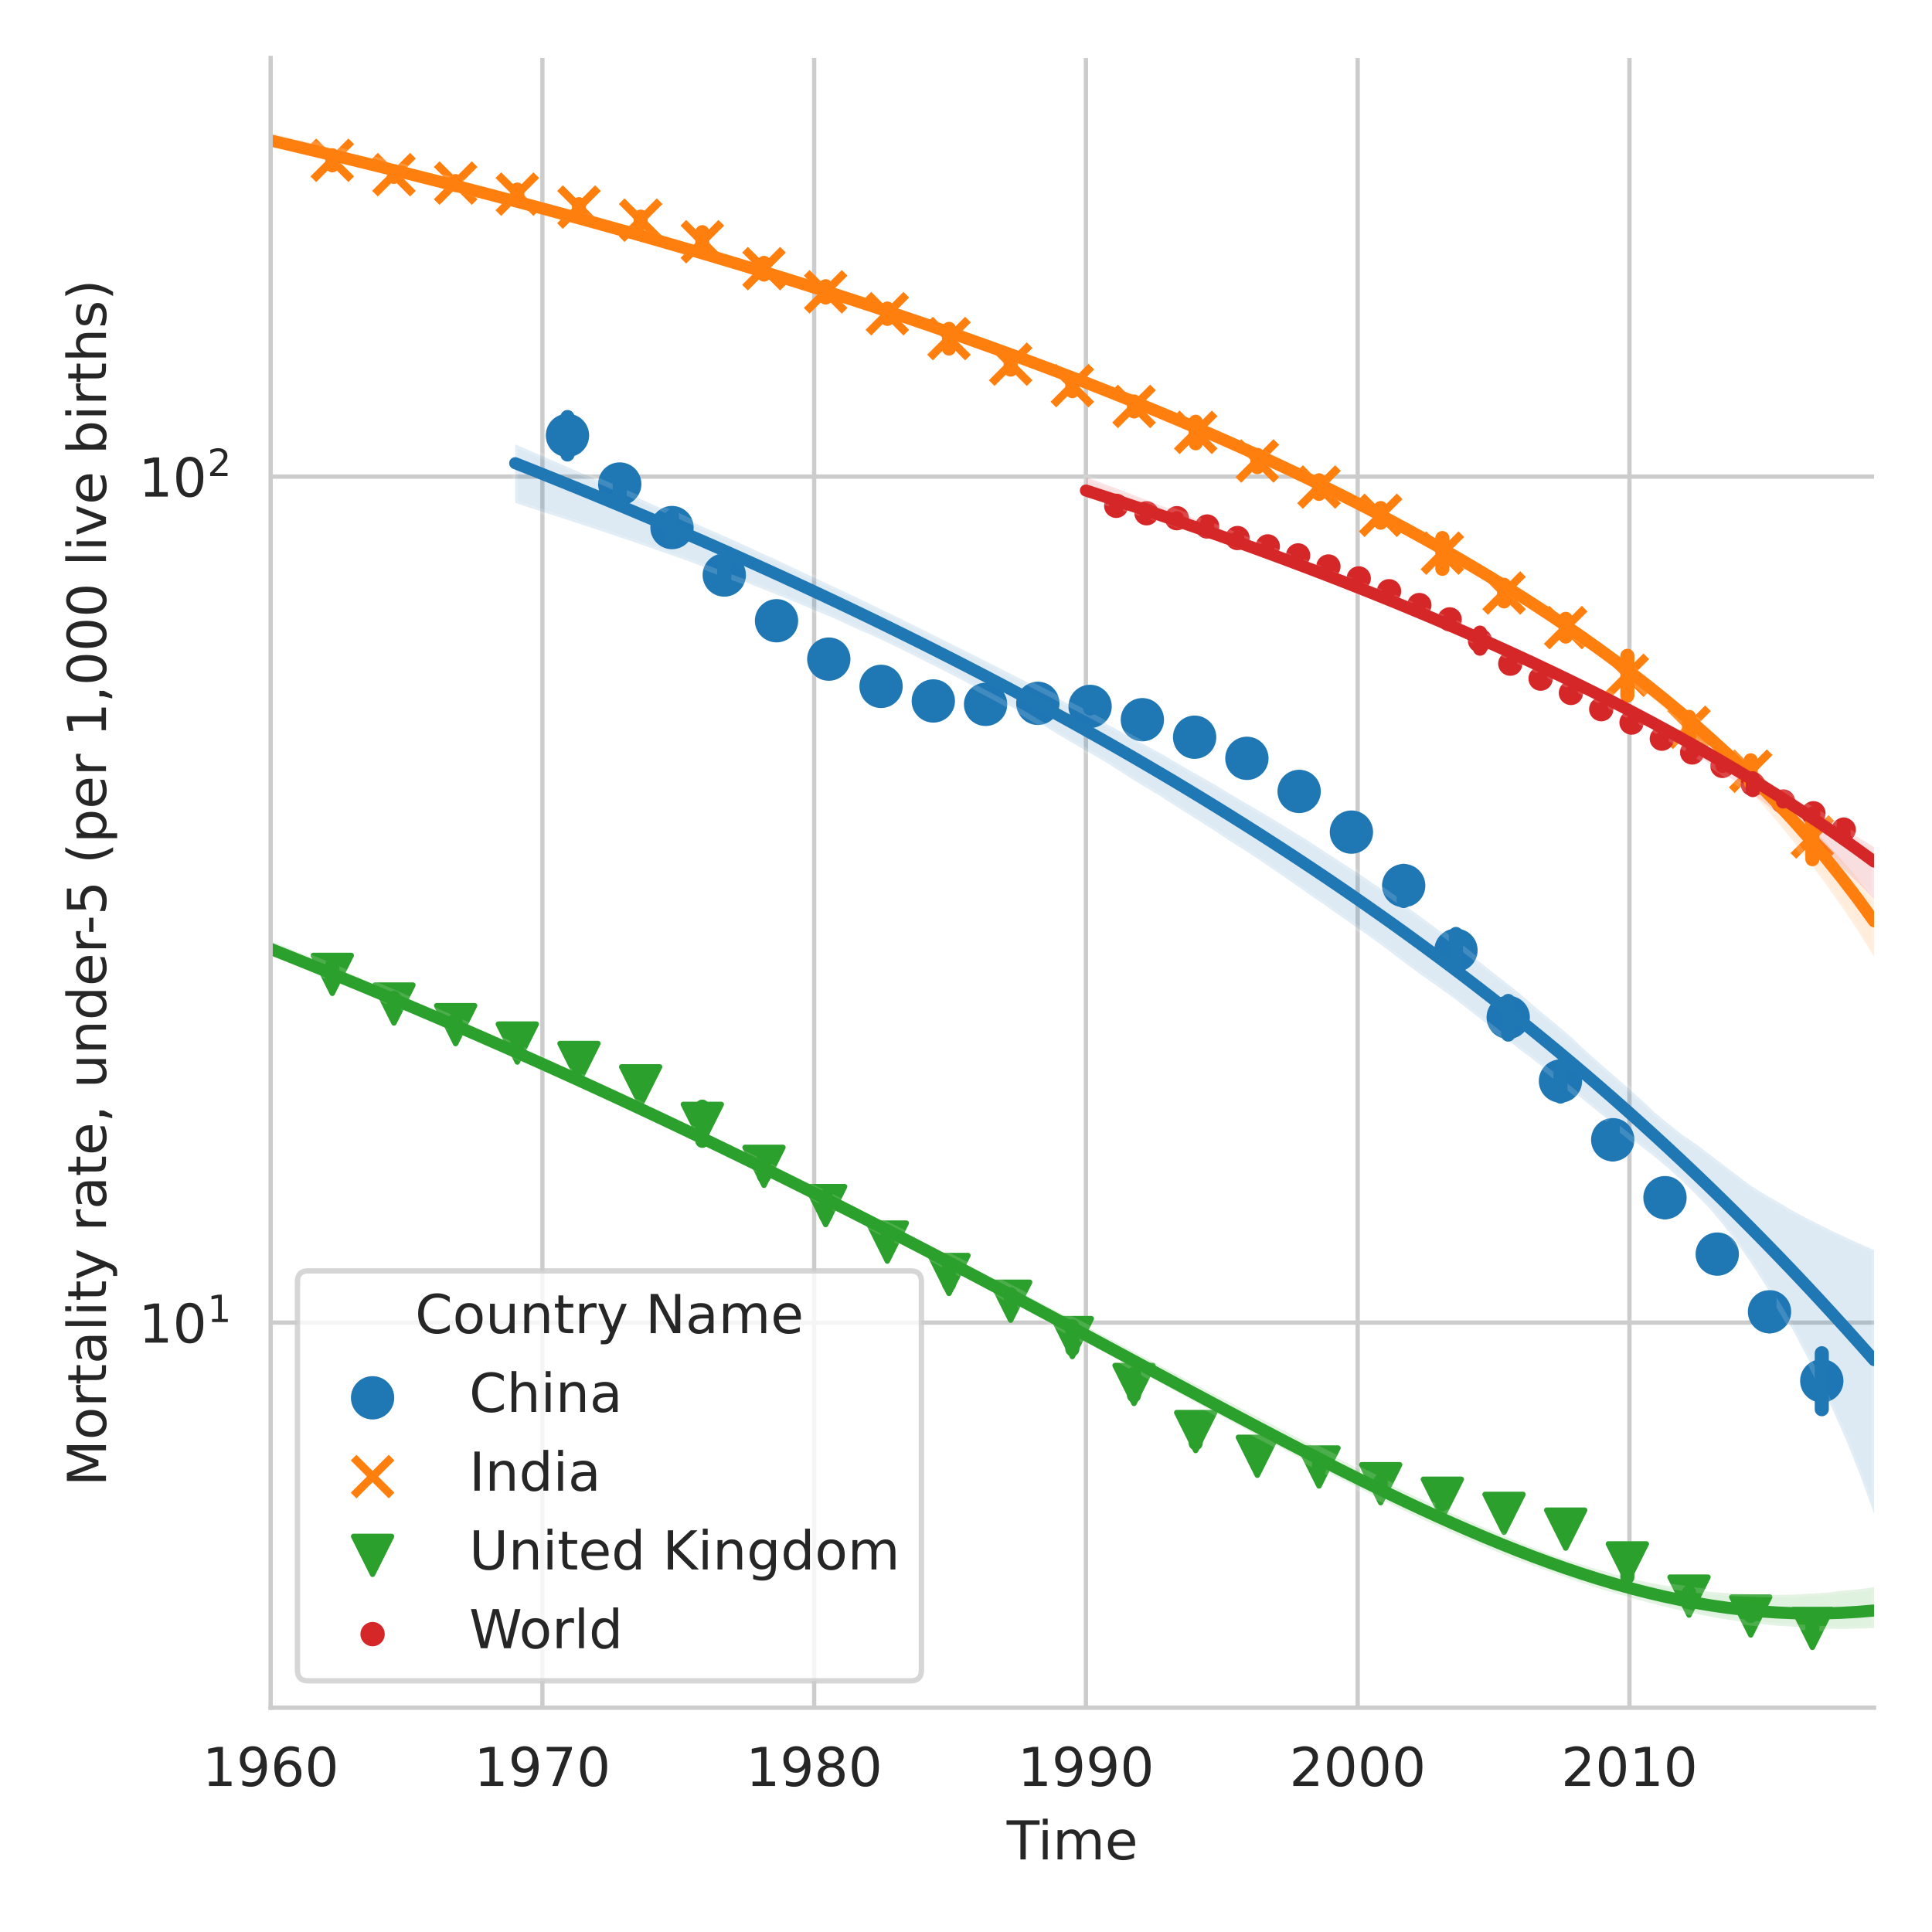 <?xml version="1.0" encoding="utf-8" standalone="no"?>
<!DOCTYPE svg PUBLIC "-//W3C//DTD SVG 1.1//EN"
  "http://www.w3.org/Graphics/SVG/1.1/DTD/svg11.dtd">
<!-- Created with matplotlib (https://matplotlib.org/) -->
<svg height="360pt" version="1.1" viewBox="0 0 360 360" width="360pt" xmlns="http://www.w3.org/2000/svg" xmlns:xlink="http://www.w3.org/1999/xlink">
 <defs>
  <style type="text/css">*{stroke-linecap:butt;stroke-linejoin:round;}</style>
 </defs>
 <g id="figure_1">
  <g id="patch_1">
   <path d="M 0 360 
L 360 360 
L 360 0 
L 0 0 
z
" style="fill:#ffffff;"/>
  </g>
  <g id="axes_1">
   <g id="patch_2">
    <path d="M 50.426 318.2 
L 349.2 318.2 
L 349.2 10.8 
L 50.426 10.8 
z
" style="fill:#ffffff;"/>
   </g>
   <g id="matplotlib.axis_1">
    <g id="xtick_1">
     <g id="line2d_1">
      <path clip-path="url(#p25c5eb8e64)" d="M 50.426 318.2 
L 50.426 10.8 
" style="fill:none;stroke:#cccccc;stroke-linecap:round;stroke-width:0.8;"/>
     </g>
     <g id="text_1">
      <!-- 1960 -->
      <g style="fill:#262626;" transform="translate(37.701 332.798)scale(0.1 -0.1)">
       <defs>
        <path d="M 12.406 8.297 
L 28.516 8.297 
L 28.516 63.922 
L 10.984 60.406 
L 10.984 69.391 
L 28.422 72.906 
L 38.281 72.906 
L 38.281 8.297 
L 54.391 8.297 
L 54.391 0 
L 12.406 0 
z
" id="DejaVuSans-49"/>
        <path d="M 10.984 1.516 
L 10.984 10.5 
Q 14.703 8.734 18.5 7.812 
Q 22.312 6.891 25.984 6.891 
Q 35.75 6.891 40.891 13.453 
Q 46.047 20.016 46.781 33.406 
Q 43.953 29.203 39.594 26.953 
Q 35.25 24.703 29.984 24.703 
Q 19.047 24.703 12.672 31.312 
Q 6.297 37.938 6.297 49.422 
Q 6.297 60.641 12.938 67.422 
Q 19.578 74.219 30.609 74.219 
Q 43.266 74.219 49.922 64.516 
Q 56.594 54.828 56.594 36.375 
Q 56.594 19.141 48.406 8.859 
Q 40.234 -1.422 26.422 -1.422 
Q 22.703 -1.422 18.891 -0.688 
Q 15.094 0.047 10.984 1.516 
z
M 30.609 32.422 
Q 37.25 32.422 41.125 36.953 
Q 45.016 41.5 45.016 49.422 
Q 45.016 57.281 41.125 61.844 
Q 37.25 66.406 30.609 66.406 
Q 23.969 66.406 20.094 61.844 
Q 16.219 57.281 16.219 49.422 
Q 16.219 41.5 20.094 36.953 
Q 23.969 32.422 30.609 32.422 
z
" id="DejaVuSans-57"/>
        <path d="M 33.016 40.375 
Q 26.375 40.375 22.484 35.828 
Q 18.609 31.297 18.609 23.391 
Q 18.609 15.531 22.484 10.953 
Q 26.375 6.391 33.016 6.391 
Q 39.656 6.391 43.531 10.953 
Q 47.406 15.531 47.406 23.391 
Q 47.406 31.297 43.531 35.828 
Q 39.656 40.375 33.016 40.375 
z
M 52.594 71.297 
L 52.594 62.312 
Q 48.875 64.062 45.094 64.984 
Q 41.312 65.922 37.594 65.922 
Q 27.828 65.922 22.672 59.328 
Q 17.531 52.734 16.797 39.406 
Q 19.672 43.656 24.016 45.922 
Q 28.375 48.188 33.594 48.188 
Q 44.578 48.188 50.953 41.516 
Q 57.328 34.859 57.328 23.391 
Q 57.328 12.156 50.688 5.359 
Q 44.047 -1.422 33.016 -1.422 
Q 20.359 -1.422 13.672 8.266 
Q 6.984 17.969 6.984 36.375 
Q 6.984 53.656 15.188 63.938 
Q 23.391 74.219 37.203 74.219 
Q 40.922 74.219 44.703 73.484 
Q 48.484 72.75 52.594 71.297 
z
" id="DejaVuSans-54"/>
        <path d="M 31.781 66.406 
Q 24.172 66.406 20.328 58.906 
Q 16.5 51.422 16.5 36.375 
Q 16.5 21.391 20.328 13.891 
Q 24.172 6.391 31.781 6.391 
Q 39.453 6.391 43.281 13.891 
Q 47.125 21.391 47.125 36.375 
Q 47.125 51.422 43.281 58.906 
Q 39.453 66.406 31.781 66.406 
z
M 31.781 74.219 
Q 44.047 74.219 50.516 64.516 
Q 56.984 54.828 56.984 36.375 
Q 56.984 17.969 50.516 8.266 
Q 44.047 -1.422 31.781 -1.422 
Q 19.531 -1.422 13.062 8.266 
Q 6.594 17.969 6.594 36.375 
Q 6.594 54.828 13.062 64.516 
Q 19.531 74.219 31.781 74.219 
z
" id="DejaVuSans-48"/>
       </defs>
       <use xlink:href="#DejaVuSans-49"/>
       <use x="63.623" xlink:href="#DejaVuSans-57"/>
       <use x="127.246" xlink:href="#DejaVuSans-54"/>
       <use x="190.869" xlink:href="#DejaVuSans-48"/>
      </g>
     </g>
    </g>
    <g id="xtick_2">
     <g id="line2d_2">
      <path clip-path="url(#p25c5eb8e64)" d="M 101.066 318.2 
L 101.066 10.8 
" style="fill:none;stroke:#cccccc;stroke-linecap:round;stroke-width:0.8;"/>
     </g>
     <g id="text_2">
      <!-- 1970 -->
      <g style="fill:#262626;" transform="translate(88.341 332.798)scale(0.1 -0.1)">
       <defs>
        <path d="M 8.203 72.906 
L 55.078 72.906 
L 55.078 68.703 
L 28.609 0 
L 18.312 0 
L 43.219 64.594 
L 8.203 64.594 
z
" id="DejaVuSans-55"/>
       </defs>
       <use xlink:href="#DejaVuSans-49"/>
       <use x="63.623" xlink:href="#DejaVuSans-57"/>
       <use x="127.246" xlink:href="#DejaVuSans-55"/>
       <use x="190.869" xlink:href="#DejaVuSans-48"/>
      </g>
     </g>
    </g>
    <g id="xtick_3">
     <g id="line2d_3">
      <path clip-path="url(#p25c5eb8e64)" d="M 151.706 318.2 
L 151.706 10.8 
" style="fill:none;stroke:#cccccc;stroke-linecap:round;stroke-width:0.8;"/>
     </g>
     <g id="text_3">
      <!-- 1980 -->
      <g style="fill:#262626;" transform="translate(138.981 332.798)scale(0.1 -0.1)">
       <defs>
        <path d="M 31.781 34.625 
Q 24.75 34.625 20.719 30.859 
Q 16.703 27.094 16.703 20.516 
Q 16.703 13.922 20.719 10.156 
Q 24.75 6.391 31.781 6.391 
Q 38.812 6.391 42.859 10.172 
Q 46.922 13.969 46.922 20.516 
Q 46.922 27.094 42.891 30.859 
Q 38.875 34.625 31.781 34.625 
z
M 21.922 38.812 
Q 15.578 40.375 12.031 44.719 
Q 8.5 49.078 8.5 55.328 
Q 8.5 64.062 14.719 69.141 
Q 20.953 74.219 31.781 74.219 
Q 42.672 74.219 48.875 69.141 
Q 55.078 64.062 55.078 55.328 
Q 55.078 49.078 51.531 44.719 
Q 48 40.375 41.703 38.812 
Q 48.828 37.156 52.797 32.312 
Q 56.781 27.484 56.781 20.516 
Q 56.781 9.906 50.312 4.234 
Q 43.844 -1.422 31.781 -1.422 
Q 19.734 -1.422 13.25 4.234 
Q 6.781 9.906 6.781 20.516 
Q 6.781 27.484 10.781 32.312 
Q 14.797 37.156 21.922 38.812 
z
M 18.312 54.391 
Q 18.312 48.734 21.844 45.562 
Q 25.391 42.391 31.781 42.391 
Q 38.141 42.391 41.719 45.562 
Q 45.312 48.734 45.312 54.391 
Q 45.312 60.062 41.719 63.234 
Q 38.141 66.406 31.781 66.406 
Q 25.391 66.406 21.844 63.234 
Q 18.312 60.062 18.312 54.391 
z
" id="DejaVuSans-56"/>
       </defs>
       <use xlink:href="#DejaVuSans-49"/>
       <use x="63.623" xlink:href="#DejaVuSans-57"/>
       <use x="127.246" xlink:href="#DejaVuSans-56"/>
       <use x="190.869" xlink:href="#DejaVuSans-48"/>
      </g>
     </g>
    </g>
    <g id="xtick_4">
     <g id="line2d_4">
      <path clip-path="url(#p25c5eb8e64)" d="M 202.345 318.2 
L 202.345 10.8 
" style="fill:none;stroke:#cccccc;stroke-linecap:round;stroke-width:0.8;"/>
     </g>
     <g id="text_4">
      <!-- 1990 -->
      <g style="fill:#262626;" transform="translate(189.62 332.798)scale(0.1 -0.1)">
       <use xlink:href="#DejaVuSans-49"/>
       <use x="63.623" xlink:href="#DejaVuSans-57"/>
       <use x="127.246" xlink:href="#DejaVuSans-57"/>
       <use x="190.869" xlink:href="#DejaVuSans-48"/>
      </g>
     </g>
    </g>
    <g id="xtick_5">
     <g id="line2d_5">
      <path clip-path="url(#p25c5eb8e64)" d="M 252.985 318.2 
L 252.985 10.8 
" style="fill:none;stroke:#cccccc;stroke-linecap:round;stroke-width:0.8;"/>
     </g>
     <g id="text_5">
      <!-- 2000 -->
      <g style="fill:#262626;" transform="translate(240.26 332.798)scale(0.1 -0.1)">
       <defs>
        <path d="M 19.188 8.297 
L 53.609 8.297 
L 53.609 0 
L 7.328 0 
L 7.328 8.297 
Q 12.938 14.109 22.625 23.891 
Q 32.328 33.688 34.812 36.531 
Q 39.547 41.844 41.422 45.531 
Q 43.312 49.219 43.312 52.781 
Q 43.312 58.594 39.234 62.25 
Q 35.156 65.922 28.609 65.922 
Q 23.969 65.922 18.812 64.312 
Q 13.672 62.703 7.812 59.422 
L 7.812 69.391 
Q 13.766 71.781 18.938 73 
Q 24.125 74.219 28.422 74.219 
Q 39.75 74.219 46.484 68.547 
Q 53.219 62.891 53.219 53.422 
Q 53.219 48.922 51.531 44.891 
Q 49.859 40.875 45.406 35.406 
Q 44.188 33.984 37.641 27.219 
Q 31.109 20.453 19.188 8.297 
z
" id="DejaVuSans-50"/>
       </defs>
       <use xlink:href="#DejaVuSans-50"/>
       <use x="63.623" xlink:href="#DejaVuSans-48"/>
       <use x="127.246" xlink:href="#DejaVuSans-48"/>
       <use x="190.869" xlink:href="#DejaVuSans-48"/>
      </g>
     </g>
    </g>
    <g id="xtick_6">
     <g id="line2d_6">
      <path clip-path="url(#p25c5eb8e64)" d="M 303.624 318.2 
L 303.624 10.8 
" style="fill:none;stroke:#cccccc;stroke-linecap:round;stroke-width:0.8;"/>
     </g>
     <g id="text_6">
      <!-- 2010 -->
      <g style="fill:#262626;" transform="translate(290.899 332.798)scale(0.1 -0.1)">
       <use xlink:href="#DejaVuSans-50"/>
       <use x="63.623" xlink:href="#DejaVuSans-48"/>
       <use x="127.246" xlink:href="#DejaVuSans-49"/>
       <use x="190.869" xlink:href="#DejaVuSans-48"/>
      </g>
     </g>
    </g>
    <g id="text_7">
     <!-- Time -->
     <g style="fill:#262626;" transform="translate(187.58 346.477)scale(0.1 -0.1)">
      <defs>
       <path d="M -0.297 72.906 
L 61.375 72.906 
L 61.375 64.594 
L 35.5 64.594 
L 35.5 0 
L 25.594 0 
L 25.594 64.594 
L -0.297 64.594 
z
" id="DejaVuSans-84"/>
       <path d="M 9.422 54.688 
L 18.406 54.688 
L 18.406 0 
L 9.422 0 
z
M 9.422 75.984 
L 18.406 75.984 
L 18.406 64.594 
L 9.422 64.594 
z
" id="DejaVuSans-105"/>
       <path d="M 52 44.188 
Q 55.375 50.25 60.062 53.125 
Q 64.75 56 71.094 56 
Q 79.641 56 84.281 50.016 
Q 88.922 44.047 88.922 33.016 
L 88.922 0 
L 79.891 0 
L 79.891 32.719 
Q 79.891 40.578 77.094 44.375 
Q 74.312 48.188 68.609 48.188 
Q 61.625 48.188 57.562 43.547 
Q 53.516 38.922 53.516 30.906 
L 53.516 0 
L 44.484 0 
L 44.484 32.719 
Q 44.484 40.625 41.703 44.406 
Q 38.922 48.188 33.109 48.188 
Q 26.219 48.188 22.156 43.531 
Q 18.109 38.875 18.109 30.906 
L 18.109 0 
L 9.078 0 
L 9.078 54.688 
L 18.109 54.688 
L 18.109 46.188 
Q 21.188 51.219 25.484 53.609 
Q 29.781 56 35.688 56 
Q 41.656 56 45.828 52.969 
Q 50 49.953 52 44.188 
z
" id="DejaVuSans-109"/>
       <path d="M 56.203 29.594 
L 56.203 25.203 
L 14.891 25.203 
Q 15.484 15.922 20.484 11.062 
Q 25.484 6.203 34.422 6.203 
Q 39.594 6.203 44.453 7.469 
Q 49.312 8.734 54.109 11.281 
L 54.109 2.781 
Q 49.266 0.734 44.188 -0.344 
Q 39.109 -1.422 33.891 -1.422 
Q 20.797 -1.422 13.156 6.188 
Q 5.516 13.812 5.516 26.812 
Q 5.516 40.234 12.766 48.109 
Q 20.016 56 32.328 56 
Q 43.359 56 49.781 48.891 
Q 56.203 41.797 56.203 29.594 
z
M 47.219 32.234 
Q 47.125 39.594 43.094 43.984 
Q 39.062 48.391 32.422 48.391 
Q 24.906 48.391 20.391 44.141 
Q 15.875 39.891 15.188 32.172 
z
" id="DejaVuSans-101"/>
      </defs>
      <use xlink:href="#DejaVuSans-84"/>
      <use x="57.959" xlink:href="#DejaVuSans-105"/>
      <use x="85.742" xlink:href="#DejaVuSans-109"/>
      <use x="183.154" xlink:href="#DejaVuSans-101"/>
     </g>
    </g>
   </g>
   <g id="matplotlib.axis_2">
    <g id="ytick_1">
     <g id="line2d_7">
      <path clip-path="url(#p25c5eb8e64)" d="M 50.426 246.447 
L 349.2 246.447 
" style="fill:none;stroke:#cccccc;stroke-linecap:round;stroke-width:0.8;"/>
     </g>
     <g id="text_8">
      <!-- $\mathdefault{10^{1}}$ -->
      <g style="fill:#262626;" transform="translate(25.826 250.247)scale(0.1 -0.1)">
       <use transform="translate(0 0.684)" xlink:href="#DejaVuSans-49"/>
       <use transform="translate(63.623 0.684)" xlink:href="#DejaVuSans-48"/>
       <use transform="translate(128.203 38.966)scale(0.7)" xlink:href="#DejaVuSans-49"/>
      </g>
     </g>
    </g>
    <g id="ytick_2">
     <g id="line2d_8">
      <path clip-path="url(#p25c5eb8e64)" d="M 50.426 88.808 
L 349.2 88.808 
" style="fill:none;stroke:#cccccc;stroke-linecap:round;stroke-width:0.8;"/>
     </g>
     <g id="text_9">
      <!-- $\mathdefault{10^{2}}$ -->
      <g style="fill:#262626;" transform="translate(25.826 92.607)scale(0.1 -0.1)">
       <use transform="translate(0 0.766)" xlink:href="#DejaVuSans-49"/>
       <use transform="translate(63.623 0.766)" xlink:href="#DejaVuSans-48"/>
       <use transform="translate(128.203 39.047)scale(0.7)" xlink:href="#DejaVuSans-50"/>
      </g>
     </g>
    </g>
    <g id="ytick_3"/>
    <g id="ytick_4"/>
    <g id="ytick_5"/>
    <g id="ytick_6"/>
    <g id="ytick_7"/>
    <g id="ytick_8"/>
    <g id="ytick_9"/>
    <g id="ytick_10"/>
    <g id="ytick_11"/>
    <g id="ytick_12"/>
    <g id="ytick_13"/>
    <g id="ytick_14"/>
    <g id="ytick_15"/>
    <g id="ytick_16"/>
    <g id="ytick_17"/>
    <g id="ytick_18"/>
    <g id="text_10">
     <!-- Mortality rate, under-5 (per 1,000 live births) -->
     <g style="fill:#262626;" transform="translate(19.747 276.929)rotate(-90)scale(0.1 -0.1)">
      <defs>
       <path d="M 9.812 72.906 
L 24.516 72.906 
L 43.109 23.297 
L 61.812 72.906 
L 76.516 72.906 
L 76.516 0 
L 66.891 0 
L 66.891 64.016 
L 48.094 14.016 
L 38.188 14.016 
L 19.391 64.016 
L 19.391 0 
L 9.812 0 
z
" id="DejaVuSans-77"/>
       <path d="M 30.609 48.391 
Q 23.391 48.391 19.188 42.75 
Q 14.984 37.109 14.984 27.297 
Q 14.984 17.484 19.156 11.844 
Q 23.344 6.203 30.609 6.203 
Q 37.797 6.203 41.984 11.859 
Q 46.188 17.531 46.188 27.297 
Q 46.188 37.016 41.984 42.703 
Q 37.797 48.391 30.609 48.391 
z
M 30.609 56 
Q 42.328 56 49.016 48.375 
Q 55.719 40.766 55.719 27.297 
Q 55.719 13.875 49.016 6.219 
Q 42.328 -1.422 30.609 -1.422 
Q 18.844 -1.422 12.172 6.219 
Q 5.516 13.875 5.516 27.297 
Q 5.516 40.766 12.172 48.375 
Q 18.844 56 30.609 56 
z
" id="DejaVuSans-111"/>
       <path d="M 41.109 46.297 
Q 39.594 47.172 37.812 47.578 
Q 36.031 48 33.891 48 
Q 26.266 48 22.188 43.047 
Q 18.109 38.094 18.109 28.812 
L 18.109 0 
L 9.078 0 
L 9.078 54.688 
L 18.109 54.688 
L 18.109 46.188 
Q 20.953 51.172 25.484 53.578 
Q 30.031 56 36.531 56 
Q 37.453 56 38.578 55.875 
Q 39.703 55.766 41.062 55.516 
z
" id="DejaVuSans-114"/>
       <path d="M 18.312 70.219 
L 18.312 54.688 
L 36.812 54.688 
L 36.812 47.703 
L 18.312 47.703 
L 18.312 18.016 
Q 18.312 11.328 20.141 9.422 
Q 21.969 7.516 27.594 7.516 
L 36.812 7.516 
L 36.812 0 
L 27.594 0 
Q 17.188 0 13.234 3.875 
Q 9.281 7.766 9.281 18.016 
L 9.281 47.703 
L 2.688 47.703 
L 2.688 54.688 
L 9.281 54.688 
L 9.281 70.219 
z
" id="DejaVuSans-116"/>
       <path d="M 34.281 27.484 
Q 23.391 27.484 19.188 25 
Q 14.984 22.516 14.984 16.5 
Q 14.984 11.719 18.141 8.906 
Q 21.297 6.109 26.703 6.109 
Q 34.188 6.109 38.703 11.406 
Q 43.219 16.703 43.219 25.484 
L 43.219 27.484 
z
M 52.203 31.203 
L 52.203 0 
L 43.219 0 
L 43.219 8.297 
Q 40.141 3.328 35.547 0.953 
Q 30.953 -1.422 24.312 -1.422 
Q 15.922 -1.422 10.953 3.297 
Q 6 8.016 6 15.922 
Q 6 25.141 12.172 29.828 
Q 18.359 34.516 30.609 34.516 
L 43.219 34.516 
L 43.219 35.406 
Q 43.219 41.609 39.141 45 
Q 35.062 48.391 27.688 48.391 
Q 23 48.391 18.547 47.266 
Q 14.109 46.141 10.016 43.891 
L 10.016 52.203 
Q 14.938 54.109 19.578 55.047 
Q 24.219 56 28.609 56 
Q 40.484 56 46.344 49.844 
Q 52.203 43.703 52.203 31.203 
z
" id="DejaVuSans-97"/>
       <path d="M 9.422 75.984 
L 18.406 75.984 
L 18.406 0 
L 9.422 0 
z
" id="DejaVuSans-108"/>
       <path d="M 32.172 -5.078 
Q 28.375 -14.844 24.75 -17.812 
Q 21.141 -20.797 15.094 -20.797 
L 7.906 -20.797 
L 7.906 -13.281 
L 13.188 -13.281 
Q 16.891 -13.281 18.938 -11.516 
Q 21 -9.766 23.484 -3.219 
L 25.094 0.875 
L 2.984 54.688 
L 12.5 54.688 
L 29.594 11.922 
L 46.688 54.688 
L 56.203 54.688 
z
" id="DejaVuSans-121"/>
       <path id="DejaVuSans-32"/>
       <path d="M 11.719 12.406 
L 22.016 12.406 
L 22.016 4 
L 14.016 -11.625 
L 7.719 -11.625 
L 11.719 4 
z
" id="DejaVuSans-44"/>
       <path d="M 8.5 21.578 
L 8.5 54.688 
L 17.484 54.688 
L 17.484 21.922 
Q 17.484 14.156 20.5 10.266 
Q 23.531 6.391 29.594 6.391 
Q 36.859 6.391 41.078 11.031 
Q 45.312 15.672 45.312 23.688 
L 45.312 54.688 
L 54.297 54.688 
L 54.297 0 
L 45.312 0 
L 45.312 8.406 
Q 42.047 3.422 37.719 1 
Q 33.406 -1.422 27.688 -1.422 
Q 18.266 -1.422 13.375 4.438 
Q 8.5 10.297 8.5 21.578 
z
M 31.109 56 
z
" id="DejaVuSans-117"/>
       <path d="M 54.891 33.016 
L 54.891 0 
L 45.906 0 
L 45.906 32.719 
Q 45.906 40.484 42.875 44.328 
Q 39.844 48.188 33.797 48.188 
Q 26.516 48.188 22.312 43.547 
Q 18.109 38.922 18.109 30.906 
L 18.109 0 
L 9.078 0 
L 9.078 54.688 
L 18.109 54.688 
L 18.109 46.188 
Q 21.344 51.125 25.703 53.562 
Q 30.078 56 35.797 56 
Q 45.219 56 50.047 50.172 
Q 54.891 44.344 54.891 33.016 
z
" id="DejaVuSans-110"/>
       <path d="M 45.406 46.391 
L 45.406 75.984 
L 54.391 75.984 
L 54.391 0 
L 45.406 0 
L 45.406 8.203 
Q 42.578 3.328 38.25 0.953 
Q 33.938 -1.422 27.875 -1.422 
Q 17.969 -1.422 11.734 6.484 
Q 5.516 14.406 5.516 27.297 
Q 5.516 40.188 11.734 48.094 
Q 17.969 56 27.875 56 
Q 33.938 56 38.25 53.625 
Q 42.578 51.266 45.406 46.391 
z
M 14.797 27.297 
Q 14.797 17.391 18.875 11.75 
Q 22.953 6.109 30.078 6.109 
Q 37.203 6.109 41.297 11.75 
Q 45.406 17.391 45.406 27.297 
Q 45.406 37.203 41.297 42.844 
Q 37.203 48.484 30.078 48.484 
Q 22.953 48.484 18.875 42.844 
Q 14.797 37.203 14.797 27.297 
z
" id="DejaVuSans-100"/>
       <path d="M 4.891 31.391 
L 31.203 31.391 
L 31.203 23.391 
L 4.891 23.391 
z
" id="DejaVuSans-45"/>
       <path d="M 10.797 72.906 
L 49.516 72.906 
L 49.516 64.594 
L 19.828 64.594 
L 19.828 46.734 
Q 21.969 47.469 24.109 47.828 
Q 26.266 48.188 28.422 48.188 
Q 40.625 48.188 47.75 41.5 
Q 54.891 34.812 54.891 23.391 
Q 54.891 11.625 47.562 5.094 
Q 40.234 -1.422 26.906 -1.422 
Q 22.312 -1.422 17.547 -0.641 
Q 12.797 0.141 7.719 1.703 
L 7.719 11.625 
Q 12.109 9.234 16.797 8.062 
Q 21.484 6.891 26.703 6.891 
Q 35.156 6.891 40.078 11.328 
Q 45.016 15.766 45.016 23.391 
Q 45.016 31 40.078 35.438 
Q 35.156 39.891 26.703 39.891 
Q 22.75 39.891 18.812 39.016 
Q 14.891 38.141 10.797 36.281 
z
" id="DejaVuSans-53"/>
       <path d="M 31 75.875 
Q 24.469 64.656 21.281 53.656 
Q 18.109 42.672 18.109 31.391 
Q 18.109 20.125 21.312 9.062 
Q 24.516 -2 31 -13.188 
L 23.188 -13.188 
Q 15.875 -1.703 12.234 9.375 
Q 8.594 20.453 8.594 31.391 
Q 8.594 42.281 12.203 53.312 
Q 15.828 64.359 23.188 75.875 
z
" id="DejaVuSans-40"/>
       <path d="M 18.109 8.203 
L 18.109 -20.797 
L 9.078 -20.797 
L 9.078 54.688 
L 18.109 54.688 
L 18.109 46.391 
Q 20.953 51.266 25.266 53.625 
Q 29.594 56 35.594 56 
Q 45.562 56 51.781 48.094 
Q 58.016 40.188 58.016 27.297 
Q 58.016 14.406 51.781 6.484 
Q 45.562 -1.422 35.594 -1.422 
Q 29.594 -1.422 25.266 0.953 
Q 20.953 3.328 18.109 8.203 
z
M 48.688 27.297 
Q 48.688 37.203 44.609 42.844 
Q 40.531 48.484 33.406 48.484 
Q 26.266 48.484 22.188 42.844 
Q 18.109 37.203 18.109 27.297 
Q 18.109 17.391 22.188 11.75 
Q 26.266 6.109 33.406 6.109 
Q 40.531 6.109 44.609 11.75 
Q 48.688 17.391 48.688 27.297 
z
" id="DejaVuSans-112"/>
       <path d="M 2.984 54.688 
L 12.5 54.688 
L 29.594 8.797 
L 46.688 54.688 
L 56.203 54.688 
L 35.688 0 
L 23.484 0 
z
" id="DejaVuSans-118"/>
       <path d="M 48.688 27.297 
Q 48.688 37.203 44.609 42.844 
Q 40.531 48.484 33.406 48.484 
Q 26.266 48.484 22.188 42.844 
Q 18.109 37.203 18.109 27.297 
Q 18.109 17.391 22.188 11.75 
Q 26.266 6.109 33.406 6.109 
Q 40.531 6.109 44.609 11.75 
Q 48.688 17.391 48.688 27.297 
z
M 18.109 46.391 
Q 20.953 51.266 25.266 53.625 
Q 29.594 56 35.594 56 
Q 45.562 56 51.781 48.094 
Q 58.016 40.188 58.016 27.297 
Q 58.016 14.406 51.781 6.484 
Q 45.562 -1.422 35.594 -1.422 
Q 29.594 -1.422 25.266 0.953 
Q 20.953 3.328 18.109 8.203 
L 18.109 0 
L 9.078 0 
L 9.078 75.984 
L 18.109 75.984 
z
" id="DejaVuSans-98"/>
       <path d="M 54.891 33.016 
L 54.891 0 
L 45.906 0 
L 45.906 32.719 
Q 45.906 40.484 42.875 44.328 
Q 39.844 48.188 33.797 48.188 
Q 26.516 48.188 22.312 43.547 
Q 18.109 38.922 18.109 30.906 
L 18.109 0 
L 9.078 0 
L 9.078 75.984 
L 18.109 75.984 
L 18.109 46.188 
Q 21.344 51.125 25.703 53.562 
Q 30.078 56 35.797 56 
Q 45.219 56 50.047 50.172 
Q 54.891 44.344 54.891 33.016 
z
" id="DejaVuSans-104"/>
       <path d="M 44.281 53.078 
L 44.281 44.578 
Q 40.484 46.531 36.375 47.5 
Q 32.281 48.484 27.875 48.484 
Q 21.188 48.484 17.844 46.438 
Q 14.5 44.391 14.5 40.281 
Q 14.5 37.156 16.891 35.375 
Q 19.281 33.594 26.516 31.984 
L 29.594 31.297 
Q 39.156 29.25 43.188 25.516 
Q 47.219 21.781 47.219 15.094 
Q 47.219 7.469 41.188 3.016 
Q 35.156 -1.422 24.609 -1.422 
Q 20.219 -1.422 15.453 -0.562 
Q 10.688 0.297 5.422 2 
L 5.422 11.281 
Q 10.406 8.688 15.234 7.391 
Q 20.062 6.109 24.812 6.109 
Q 31.156 6.109 34.562 8.281 
Q 37.984 10.453 37.984 14.406 
Q 37.984 18.062 35.516 20.016 
Q 33.062 21.969 24.703 23.781 
L 21.578 24.516 
Q 13.234 26.266 9.516 29.906 
Q 5.812 33.547 5.812 39.891 
Q 5.812 47.609 11.281 51.797 
Q 16.75 56 26.812 56 
Q 31.781 56 36.172 55.266 
Q 40.578 54.547 44.281 53.078 
z
" id="DejaVuSans-115"/>
       <path d="M 8.016 75.875 
L 15.828 75.875 
Q 23.141 64.359 26.781 53.312 
Q 30.422 42.281 30.422 31.391 
Q 30.422 20.453 26.781 9.375 
Q 23.141 -1.703 15.828 -13.188 
L 8.016 -13.188 
Q 14.5 -2 17.703 9.062 
Q 20.906 20.125 20.906 31.391 
Q 20.906 42.672 17.703 53.656 
Q 14.5 64.656 8.016 75.875 
z
" id="DejaVuSans-41"/>
      </defs>
      <use xlink:href="#DejaVuSans-77"/>
      <use x="86.279" xlink:href="#DejaVuSans-111"/>
      <use x="147.461" xlink:href="#DejaVuSans-114"/>
      <use x="188.574" xlink:href="#DejaVuSans-116"/>
      <use x="227.783" xlink:href="#DejaVuSans-97"/>
      <use x="289.062" xlink:href="#DejaVuSans-108"/>
      <use x="316.846" xlink:href="#DejaVuSans-105"/>
      <use x="344.629" xlink:href="#DejaVuSans-116"/>
      <use x="383.838" xlink:href="#DejaVuSans-121"/>
      <use x="443.018" xlink:href="#DejaVuSans-32"/>
      <use x="474.805" xlink:href="#DejaVuSans-114"/>
      <use x="515.918" xlink:href="#DejaVuSans-97"/>
      <use x="577.197" xlink:href="#DejaVuSans-116"/>
      <use x="616.406" xlink:href="#DejaVuSans-101"/>
      <use x="677.93" xlink:href="#DejaVuSans-44"/>
      <use x="709.717" xlink:href="#DejaVuSans-32"/>
      <use x="741.504" xlink:href="#DejaVuSans-117"/>
      <use x="804.883" xlink:href="#DejaVuSans-110"/>
      <use x="868.262" xlink:href="#DejaVuSans-100"/>
      <use x="931.738" xlink:href="#DejaVuSans-101"/>
      <use x="993.262" xlink:href="#DejaVuSans-114"/>
      <use x="1028" xlink:href="#DejaVuSans-45"/>
      <use x="1064.084" xlink:href="#DejaVuSans-53"/>
      <use x="1127.707" xlink:href="#DejaVuSans-32"/>
      <use x="1159.494" xlink:href="#DejaVuSans-40"/>
      <use x="1198.508" xlink:href="#DejaVuSans-112"/>
      <use x="1261.984" xlink:href="#DejaVuSans-101"/>
      <use x="1323.508" xlink:href="#DejaVuSans-114"/>
      <use x="1364.621" xlink:href="#DejaVuSans-32"/>
      <use x="1396.408" xlink:href="#DejaVuSans-49"/>
      <use x="1460.031" xlink:href="#DejaVuSans-44"/>
      <use x="1491.818" xlink:href="#DejaVuSans-48"/>
      <use x="1555.441" xlink:href="#DejaVuSans-48"/>
      <use x="1619.064" xlink:href="#DejaVuSans-48"/>
      <use x="1682.688" xlink:href="#DejaVuSans-32"/>
      <use x="1714.475" xlink:href="#DejaVuSans-108"/>
      <use x="1742.258" xlink:href="#DejaVuSans-105"/>
      <use x="1770.041" xlink:href="#DejaVuSans-118"/>
      <use x="1829.221" xlink:href="#DejaVuSans-101"/>
      <use x="1890.744" xlink:href="#DejaVuSans-32"/>
      <use x="1922.531" xlink:href="#DejaVuSans-98"/>
      <use x="1986.008" xlink:href="#DejaVuSans-105"/>
      <use x="2013.791" xlink:href="#DejaVuSans-114"/>
      <use x="2054.904" xlink:href="#DejaVuSans-116"/>
      <use x="2094.113" xlink:href="#DejaVuSans-104"/>
      <use x="2157.492" xlink:href="#DejaVuSans-115"/>
      <use x="2209.592" xlink:href="#DejaVuSans-41"/>
     </g>
    </g>
   </g>
   <g id="PathCollection_1">
    <defs>
     <path d="M 0 3.536 
C 0.938 3.536 1.837 3.163 2.5 2.5 
C 3.163 1.837 3.536 0.938 3.536 0 
C 3.536 -0.938 3.163 -1.837 2.5 -2.5 
C 1.837 -3.163 0.938 -3.536 0 -3.536 
C -0.938 -3.536 -1.837 -3.163 -2.5 -2.5 
C -3.163 -1.837 -3.536 -0.938 -3.536 0 
C -3.536 0.938 -3.163 1.837 -2.5 2.5 
C -1.837 3.163 -0.938 3.536 0 3.536 
z
" id="m7990aa830b" style="stroke:#1f77b4;"/>
    </defs>
    <g clip-path="url(#p25c5eb8e64)">
     <use style="fill:#1f77b4;stroke:#1f77b4;" x="105.74" xlink:href="#m7990aa830b" y="81.131"/>
     <use style="fill:#1f77b4;stroke:#1f77b4;" x="115.479" xlink:href="#m7990aa830b" y="90.191"/>
     <use style="fill:#1f77b4;stroke:#1f77b4;" x="125.217" xlink:href="#m7990aa830b" y="98.303"/>
     <use style="fill:#1f77b4;stroke:#1f77b4;" x="134.956" xlink:href="#m7990aa830b" y="107.148"/>
     <use style="fill:#1f77b4;stroke:#1f77b4;" x="144.694" xlink:href="#m7990aa830b" y="115.666"/>
     <use style="fill:#1f77b4;stroke:#1f77b4;" x="154.432" xlink:href="#m7990aa830b" y="122.817"/>
     <use style="fill:#1f77b4;stroke:#1f77b4;" x="164.171" xlink:href="#m7990aa830b" y="127.895"/>
     <use style="fill:#1f77b4;stroke:#1f77b4;" x="173.909" xlink:href="#m7990aa830b" y="130.614"/>
     <use style="fill:#1f77b4;stroke:#1f77b4;" x="183.648" xlink:href="#m7990aa830b" y="131.247"/>
     <use style="fill:#1f77b4;stroke:#1f77b4;" x="193.386" xlink:href="#m7990aa830b" y="131.057"/>
     <use style="fill:#1f77b4;stroke:#1f77b4;" x="203.124" xlink:href="#m7990aa830b" y="131.63"/>
     <use style="fill:#1f77b4;stroke:#1f77b4;" x="212.863" xlink:href="#m7990aa830b" y="134.106"/>
     <use style="fill:#1f77b4;stroke:#1f77b4;" x="222.601" xlink:href="#m7990aa830b" y="137.366"/>
     <use style="fill:#1f77b4;stroke:#1f77b4;" x="232.339" xlink:href="#m7990aa830b" y="141.304"/>
     <use style="fill:#1f77b4;stroke:#1f77b4;" x="242.078" xlink:href="#m7990aa830b" y="147.469"/>
     <use style="fill:#1f77b4;stroke:#1f77b4;" x="251.816" xlink:href="#m7990aa830b" y="155.051"/>
     <use style="fill:#1f77b4;stroke:#1f77b4;" x="261.555" xlink:href="#m7990aa830b" y="165.021"/>
     <use style="fill:#1f77b4;stroke:#1f77b4;" x="271.293" xlink:href="#m7990aa830b" y="177.067"/>
     <use style="fill:#1f77b4;stroke:#1f77b4;" x="281.031" xlink:href="#m7990aa830b" y="189.574"/>
     <use style="fill:#1f77b4;stroke:#1f77b4;" x="290.77" xlink:href="#m7990aa830b" y="201.432"/>
     <use style="fill:#1f77b4;stroke:#1f77b4;" x="300.508" xlink:href="#m7990aa830b" y="212.371"/>
     <use style="fill:#1f77b4;stroke:#1f77b4;" x="310.246" xlink:href="#m7990aa830b" y="223.168"/>
     <use style="fill:#1f77b4;stroke:#1f77b4;" x="319.985" xlink:href="#m7990aa830b" y="233.681"/>
     <use style="fill:#1f77b4;stroke:#1f77b4;" x="329.723" xlink:href="#m7990aa830b" y="244.424"/>
     <use style="fill:#1f77b4;stroke:#1f77b4;" x="339.462" xlink:href="#m7990aa830b" y="257.306"/>
    </g>
   </g>
   <g id="PolyCollection_1">
    <defs>
     <path d="M 96.002 -277.186 
L 96.002 -266.3 
L 98.56 -265.444 
L 101.117 -264.625 
L 103.675 -263.8 
L 106.232 -262.969 
L 108.79 -262.131 
L 111.347 -261.287 
L 113.905 -260.432 
L 116.463 -259.562 
L 119.02 -258.686 
L 121.578 -257.797 
L 124.135 -256.909 
L 126.693 -256.01 
L 129.25 -255.074 
L 131.808 -254.138 
L 134.365 -253.165 
L 136.923 -252.227 
L 139.481 -251.291 
L 142.038 -250.277 
L 144.596 -249.26 
L 147.153 -248.237 
L 149.711 -247.171 
L 152.268 -246.093 
L 154.826 -245.049 
L 157.383 -243.881 
L 159.941 -242.692 
L 162.499 -241.618 
L 165.056 -240.403 
L 167.614 -239.182 
L 170.171 -237.915 
L 172.729 -236.598 
L 175.286 -235.339 
L 177.844 -234.015 
L 180.401 -232.689 
L 182.959 -231.254 
L 185.517 -229.903 
L 188.074 -228.483 
L 190.632 -227.105 
L 193.189 -225.571 
L 195.747 -224.023 
L 198.304 -222.465 
L 200.862 -220.989 
L 203.419 -219.508 
L 205.977 -218.009 
L 208.535 -216.386 
L 211.092 -214.728 
L 213.65 -213.187 
L 216.207 -211.654 
L 218.765 -209.988 
L 221.322 -208.374 
L 223.88 -206.757 
L 226.437 -205.127 
L 228.995 -203.414 
L 231.552 -201.802 
L 234.11 -200.137 
L 236.668 -198.408 
L 239.225 -196.645 
L 241.783 -194.869 
L 244.34 -193.08 
L 246.898 -191.331 
L 249.455 -189.514 
L 252.013 -187.722 
L 254.57 -185.96 
L 257.128 -184.111 
L 259.686 -182.172 
L 262.243 -180.217 
L 264.801 -178.338 
L 267.358 -176.555 
L 269.916 -174.731 
L 272.473 -172.797 
L 275.031 -170.809 
L 277.588 -168.81 
L 280.146 -166.853 
L 282.704 -164.814 
L 285.261 -162.891 
L 287.819 -160.939 
L 290.376 -158.865 
L 292.934 -156.771 
L 295.491 -154.716 
L 298.049 -152.639 
L 300.606 -150.576 
L 303.164 -148.535 
L 305.722 -146.456 
L 308.279 -144.463 
L 310.837 -142.352 
L 313.394 -139.996 
L 315.952 -137.476 
L 318.509 -134.865 
L 321.067 -131.798 
L 323.624 -128.473 
L 326.182 -124.829 
L 328.74 -120.87 
L 331.297 -116.895 
L 333.855 -112.559 
L 336.412 -107.776 
L 338.97 -102.663 
L 341.527 -97.232 
L 344.085 -91.502 
L 346.642 -85.043 
L 349.2 -77.978 
L 349.2 -127.082 
L 349.2 -127.082 
L 346.642 -128.195 
L 344.085 -129.352 
L 341.527 -130.549 
L 338.97 -131.817 
L 336.412 -133.123 
L 333.855 -134.495 
L 331.297 -136.035 
L 328.74 -137.503 
L 326.182 -139.097 
L 323.624 -141.032 
L 321.067 -142.973 
L 318.509 -144.928 
L 315.952 -146.862 
L 313.394 -148.605 
L 310.837 -150.639 
L 308.279 -152.754 
L 305.722 -155.155 
L 303.164 -157.447 
L 300.606 -159.691 
L 298.049 -161.899 
L 295.491 -164.158 
L 292.934 -166.611 
L 290.376 -168.78 
L 287.819 -170.884 
L 285.261 -173.068 
L 282.704 -175.253 
L 280.146 -177.271 
L 277.588 -179.254 
L 275.031 -181.299 
L 272.473 -183.32 
L 269.916 -185.281 
L 267.358 -187.212 
L 264.801 -189.097 
L 262.243 -190.938 
L 259.686 -192.73 
L 257.128 -194.516 
L 254.57 -196.254 
L 252.013 -197.95 
L 249.455 -199.616 
L 246.898 -201.252 
L 244.34 -202.963 
L 241.783 -204.551 
L 239.225 -206.109 
L 236.668 -207.671 
L 234.11 -209.197 
L 231.552 -210.68 
L 228.995 -212.189 
L 226.437 -213.735 
L 223.88 -215.212 
L 221.322 -216.654 
L 218.765 -218.146 
L 216.207 -219.646 
L 213.65 -221.015 
L 211.092 -222.425 
L 208.535 -223.842 
L 205.977 -225.228 
L 203.419 -226.59 
L 200.862 -227.939 
L 198.304 -229.232 
L 195.747 -230.611 
L 193.189 -231.925 
L 190.632 -233.276 
L 188.074 -234.554 
L 185.517 -235.866 
L 182.959 -237.15 
L 180.401 -238.427 
L 177.844 -239.724 
L 175.286 -240.981 
L 172.729 -242.259 
L 170.171 -243.529 
L 167.614 -244.785 
L 165.056 -246.032 
L 162.499 -247.271 
L 159.941 -248.522 
L 157.383 -249.721 
L 154.826 -250.907 
L 152.268 -252.099 
L 149.711 -253.301 
L 147.153 -254.512 
L 144.596 -255.705 
L 142.038 -256.867 
L 139.481 -258.048 
L 136.923 -259.214 
L 134.365 -260.354 
L 131.808 -261.472 
L 129.25 -262.613 
L 126.693 -263.76 
L 124.135 -264.87 
L 121.578 -266.006 
L 119.02 -267.155 
L 116.463 -268.283 
L 113.905 -269.409 
L 111.347 -270.524 
L 108.79 -271.655 
L 106.232 -272.775 
L 103.675 -273.88 
L 101.117 -274.989 
L 98.56 -276.091 
L 96.002 -277.186 
z
" id="m4cf333f6c6" style="stroke:#ffffff;stroke-opacity:0.15;"/>
    </defs>
    <g clip-path="url(#p25c5eb8e64)">
     <use style="fill:#1f77b4;fill-opacity:0.15;stroke:#ffffff;stroke-opacity:0.15;" x="0" xlink:href="#m4cf333f6c6" y="360"/>
    </g>
   </g>
   <g id="PathCollection_2">
    <defs>
     <path d="M -3.536 3.536 
L 3.536 -3.536 
M -3.536 -3.536 
L 3.536 3.536 
" id="m882bffab7a" style="stroke:#ff7f0e;stroke-width:1.5;"/>
    </defs>
    <g clip-path="url(#p25c5eb8e64)">
     <use style="fill:#ff7f0e;stroke:#ff7f0e;stroke-width:1.5;" x="61.918" xlink:href="#m882bffab7a" y="29.87"/>
     <use style="fill:#ff7f0e;stroke:#ff7f0e;stroke-width:1.5;" x="73.409" xlink:href="#m882bffab7a" y="32.549"/>
     <use style="fill:#ff7f0e;stroke:#ff7f0e;stroke-width:1.5;" x="84.9" xlink:href="#m882bffab7a" y="34.117"/>
     <use style="fill:#ff7f0e;stroke:#ff7f0e;stroke-width:1.5;" x="96.392" xlink:href="#m882bffab7a" y="36.169"/>
     <use style="fill:#ff7f0e;stroke:#ff7f0e;stroke-width:1.5;" x="107.883" xlink:href="#m882bffab7a" y="38.586"/>
     <use style="fill:#ff7f0e;stroke:#ff7f0e;stroke-width:1.5;" x="119.374" xlink:href="#m882bffab7a" y="41.029"/>
     <use style="fill:#ff7f0e;stroke:#ff7f0e;stroke-width:1.5;" x="130.866" xlink:href="#m882bffab7a" y="45.046"/>
     <use style="fill:#ff7f0e;stroke:#ff7f0e;stroke-width:1.5;" x="142.357" xlink:href="#m882bffab7a" y="50.067"/>
     <use style="fill:#ff7f0e;stroke:#ff7f0e;stroke-width:1.5;" x="153.848" xlink:href="#m882bffab7a" y="54.379"/>
     <use style="fill:#ff7f0e;stroke:#ff7f0e;stroke-width:1.5;" x="165.339" xlink:href="#m882bffab7a" y="58.452"/>
     <use style="fill:#ff7f0e;stroke:#ff7f0e;stroke-width:1.5;" x="176.831" xlink:href="#m882bffab7a" y="63.087"/>
     <use style="fill:#ff7f0e;stroke:#ff7f0e;stroke-width:1.5;" x="188.322" xlink:href="#m882bffab7a" y="67.858"/>
     <use style="fill:#ff7f0e;stroke:#ff7f0e;stroke-width:1.5;" x="199.813" xlink:href="#m882bffab7a" y="71.854"/>
     <use style="fill:#ff7f0e;stroke:#ff7f0e;stroke-width:1.5;" x="211.305" xlink:href="#m882bffab7a" y="75.729"/>
     <use style="fill:#ff7f0e;stroke:#ff7f0e;stroke-width:1.5;" x="222.796" xlink:href="#m882bffab7a" y="80.562"/>
     <use style="fill:#ff7f0e;stroke:#ff7f0e;stroke-width:1.5;" x="234.287" xlink:href="#m882bffab7a" y="85.893"/>
     <use style="fill:#ff7f0e;stroke:#ff7f0e;stroke-width:1.5;" x="245.778" xlink:href="#m882bffab7a" y="90.752"/>
     <use style="fill:#ff7f0e;stroke:#ff7f0e;stroke-width:1.5;" x="257.27" xlink:href="#m882bffab7a" y="96.021"/>
     <use style="fill:#ff7f0e;stroke:#ff7f0e;stroke-width:1.5;" x="268.761" xlink:href="#m882bffab7a" y="103.066"/>
     <use style="fill:#ff7f0e;stroke:#ff7f0e;stroke-width:1.5;" x="280.252" xlink:href="#m882bffab7a" y="110.495"/>
     <use style="fill:#ff7f0e;stroke:#ff7f0e;stroke-width:1.5;" x="291.744" xlink:href="#m882bffab7a" y="116.945"/>
     <use style="fill:#ff7f0e;stroke:#ff7f0e;stroke-width:1.5;" x="303.235" xlink:href="#m882bffab7a" y="125.826"/>
     <use style="fill:#ff7f0e;stroke:#ff7f0e;stroke-width:1.5;" x="314.726" xlink:href="#m882bffab7a" y="135.513"/>
     <use style="fill:#ff7f0e;stroke:#ff7f0e;stroke-width:1.5;" x="326.217" xlink:href="#m882bffab7a" y="143.704"/>
     <use style="fill:#ff7f0e;stroke:#ff7f0e;stroke-width:1.5;" x="337.709" xlink:href="#m882bffab7a" y="155.957"/>
    </g>
   </g>
   <g id="PolyCollection_2">
    <defs>
     <path d="M 50.426 -335.227 
L 50.426 -332.951 
L 53.444 -332.261 
L 56.462 -331.565 
L 59.48 -330.864 
L 62.498 -330.157 
L 65.516 -329.433 
L 68.534 -328.726 
L 71.552 -328.01 
L 74.57 -327.271 
L 77.588 -326.524 
L 80.606 -325.771 
L 83.624 -325.011 
L 86.641 -324.245 
L 89.659 -323.472 
L 92.677 -322.692 
L 95.695 -321.905 
L 98.713 -321.107 
L 101.731 -320.311 
L 104.749 -319.505 
L 107.767 -318.693 
L 110.785 -317.875 
L 113.803 -317.049 
L 116.821 -316.212 
L 119.839 -315.363 
L 122.856 -314.506 
L 125.874 -313.641 
L 128.892 -312.767 
L 131.91 -311.884 
L 134.928 -310.989 
L 137.946 -310.094 
L 140.964 -309.186 
L 143.982 -308.267 
L 147 -307.344 
L 150.018 -306.402 
L 153.036 -305.455 
L 156.053 -304.494 
L 159.071 -303.518 
L 162.089 -302.529 
L 165.107 -301.53 
L 168.125 -300.524 
L 171.143 -299.498 
L 174.161 -298.465 
L 177.179 -297.414 
L 180.197 -296.351 
L 183.215 -295.275 
L 186.233 -294.186 
L 189.251 -293.082 
L 192.268 -291.953 
L 195.286 -290.816 
L 198.304 -289.658 
L 201.322 -288.49 
L 204.34 -287.31 
L 207.358 -286.105 
L 210.376 -284.882 
L 213.394 -283.641 
L 216.412 -282.389 
L 219.43 -281.112 
L 222.448 -279.819 
L 225.466 -278.507 
L 228.483 -277.172 
L 231.501 -275.812 
L 234.519 -274.433 
L 237.537 -273.044 
L 240.555 -271.611 
L 243.573 -270.167 
L 246.591 -268.691 
L 249.609 -267.189 
L 252.627 -265.667 
L 255.645 -264.119 
L 258.663 -262.543 
L 261.68 -260.938 
L 264.698 -259.294 
L 267.716 -257.611 
L 270.734 -255.87 
L 273.752 -254.063 
L 276.77 -252.237 
L 279.788 -250.387 
L 282.806 -248.493 
L 285.824 -246.505 
L 288.842 -244.445 
L 291.86 -242.395 
L 294.878 -240.251 
L 297.895 -237.976 
L 300.913 -235.628 
L 303.931 -233.2 
L 306.949 -230.69 
L 309.967 -228.09 
L 312.985 -225.432 
L 316.003 -222.696 
L 319.021 -219.744 
L 322.039 -216.761 
L 325.057 -213.676 
L 328.075 -210.428 
L 331.093 -206.979 
L 334.11 -203.282 
L 337.128 -199.401 
L 340.146 -195.334 
L 343.164 -191.086 
L 346.182 -186.569 
L 349.2 -181.744 
L 349.2 -192.58 
L 349.2 -192.58 
L 346.182 -196.27 
L 343.164 -199.796 
L 340.146 -203.17 
L 337.128 -206.34 
L 334.11 -209.43 
L 331.093 -212.431 
L 328.075 -215.342 
L 325.057 -218.103 
L 322.039 -220.828 
L 319.021 -223.464 
L 316.003 -226.013 
L 312.985 -228.476 
L 309.967 -230.865 
L 306.949 -233.224 
L 303.931 -235.542 
L 300.913 -237.756 
L 297.895 -239.915 
L 294.878 -242.033 
L 291.86 -244.094 
L 288.842 -246.108 
L 285.824 -248.1 
L 282.806 -249.995 
L 279.788 -251.886 
L 276.77 -253.717 
L 273.752 -255.528 
L 270.734 -257.278 
L 267.716 -258.983 
L 264.698 -260.696 
L 261.68 -262.332 
L 258.663 -263.958 
L 255.645 -265.548 
L 252.627 -267.116 
L 249.609 -268.652 
L 246.591 -270.153 
L 243.573 -271.607 
L 240.555 -273.067 
L 237.537 -274.469 
L 234.519 -275.856 
L 231.501 -277.229 
L 228.483 -278.577 
L 225.466 -279.889 
L 222.448 -281.201 
L 219.43 -282.48 
L 216.412 -283.745 
L 213.394 -284.995 
L 210.376 -286.223 
L 207.358 -287.424 
L 204.34 -288.611 
L 201.322 -289.784 
L 198.304 -290.941 
L 195.286 -292.079 
L 192.268 -293.201 
L 189.251 -294.308 
L 186.233 -295.398 
L 183.215 -296.474 
L 180.197 -297.536 
L 177.179 -298.593 
L 174.161 -299.63 
L 171.143 -300.657 
L 168.125 -301.677 
L 165.107 -302.68 
L 162.089 -303.662 
L 159.071 -304.642 
L 156.053 -305.613 
L 153.036 -306.564 
L 150.018 -307.514 
L 147 -308.446 
L 143.982 -309.395 
L 140.964 -310.33 
L 137.946 -311.24 
L 134.928 -312.165 
L 131.91 -313.069 
L 128.892 -313.982 
L 125.874 -314.879 
L 122.856 -315.786 
L 119.839 -316.667 
L 116.821 -317.531 
L 113.803 -318.388 
L 110.785 -319.245 
L 107.767 -320.109 
L 104.749 -320.951 
L 101.731 -321.79 
L 98.713 -322.629 
L 95.695 -323.453 
L 92.677 -324.275 
L 89.659 -325.103 
L 86.641 -325.925 
L 83.624 -326.732 
L 80.606 -327.549 
L 77.588 -328.346 
L 74.57 -329.128 
L 71.552 -329.904 
L 68.534 -330.675 
L 65.516 -331.442 
L 62.498 -332.205 
L 59.48 -332.965 
L 56.462 -333.726 
L 53.444 -334.479 
L 50.426 -335.227 
z
" id="mbcfcb4d121" style="stroke:#ffffff;stroke-opacity:0.15;"/>
    </defs>
    <g clip-path="url(#p25c5eb8e64)">
     <use style="fill:#ff7f0e;fill-opacity:0.15;stroke:#ffffff;stroke-opacity:0.15;" x="0" xlink:href="#mbcfcb4d121" y="360"/>
    </g>
   </g>
   <g id="PathCollection_3">
    <defs>
     <path d="M -0 3.536 
L 3.536 -3.536 
L -3.536 -3.536 
z
" id="mfc9cbdaade" style="stroke:#2ca02c;"/>
    </defs>
    <g clip-path="url(#p25c5eb8e64)">
     <use style="fill:#2ca02c;stroke:#2ca02c;" x="61.918" xlink:href="#mfc9cbdaade" y="181.56"/>
     <use style="fill:#2ca02c;stroke:#2ca02c;" x="73.409" xlink:href="#mfc9cbdaade" y="187.084"/>
     <use style="fill:#2ca02c;stroke:#2ca02c;" x="84.9" xlink:href="#mfc9cbdaade" y="190.93"/>
     <use style="fill:#2ca02c;stroke:#2ca02c;" x="96.392" xlink:href="#mfc9cbdaade" y="194.361"/>
     <use style="fill:#2ca02c;stroke:#2ca02c;" x="107.883" xlink:href="#mfc9cbdaade" y="197.974"/>
     <use style="fill:#2ca02c;stroke:#2ca02c;" x="119.374" xlink:href="#mfc9cbdaade" y="202.325"/>
     <use style="fill:#2ca02c;stroke:#2ca02c;" x="130.866" xlink:href="#mfc9cbdaade" y="209.319"/>
     <use style="fill:#2ca02c;stroke:#2ca02c;" x="142.357" xlink:href="#mfc9cbdaade" y="217.333"/>
     <use style="fill:#2ca02c;stroke:#2ca02c;" x="153.848" xlink:href="#mfc9cbdaade" y="224.645"/>
     <use style="fill:#2ca02c;stroke:#2ca02c;" x="165.339" xlink:href="#mfc9cbdaade" y="231.445"/>
     <use style="fill:#2ca02c;stroke:#2ca02c;" x="176.831" xlink:href="#mfc9cbdaade" y="237.477"/>
     <use style="fill:#2ca02c;stroke:#2ca02c;" x="188.322" xlink:href="#mfc9cbdaade" y="242.458"/>
     <use style="fill:#2ca02c;stroke:#2ca02c;" x="199.813" xlink:href="#mfc9cbdaade" y="249.242"/>
     <use style="fill:#2ca02c;stroke:#2ca02c;" x="211.305" xlink:href="#mfc9cbdaade" y="257.978"/>
     <use style="fill:#2ca02c;stroke:#2ca02c;" x="222.796" xlink:href="#mfc9cbdaade" y="266.754"/>
     <use style="fill:#2ca02c;stroke:#2ca02c;" x="234.287" xlink:href="#mfc9cbdaade" y="271.357"/>
     <use style="fill:#2ca02c;stroke:#2ca02c;" x="245.778" xlink:href="#mfc9cbdaade" y="273.356"/>
     <use style="fill:#2ca02c;stroke:#2ca02c;" x="257.27" xlink:href="#mfc9cbdaade" y="276.468"/>
     <use style="fill:#2ca02c;stroke:#2ca02c;" x="268.761" xlink:href="#mfc9cbdaade" y="279.175"/>
     <use style="fill:#2ca02c;stroke:#2ca02c;" x="280.252" xlink:href="#mfc9cbdaade" y="281.992"/>
     <use style="fill:#2ca02c;stroke:#2ca02c;" x="291.744" xlink:href="#mfc9cbdaade" y="284.931"/>
     <use style="fill:#2ca02c;stroke:#2ca02c;" x="303.235" xlink:href="#mfc9cbdaade" y="291.217"/>
     <use style="fill:#2ca02c;stroke:#2ca02c;" x="314.726" xlink:href="#mfc9cbdaade" y="297.413"/>
     <use style="fill:#2ca02c;stroke:#2ca02c;" x="326.217" xlink:href="#mfc9cbdaade" y="301.115"/>
     <use style="fill:#2ca02c;stroke:#2ca02c;" x="337.709" xlink:href="#mfc9cbdaade" y="303.436"/>
    </g>
   </g>
   <g id="PolyCollection_3">
    <defs>
     <path d="M 50.426 -184.683 
L 50.426 -182.221 
L 53.444 -181.025 
L 56.462 -179.82 
L 59.48 -178.608 
L 62.498 -177.382 
L 65.516 -176.147 
L 68.534 -174.907 
L 71.552 -173.653 
L 74.57 -172.391 
L 77.588 -171.137 
L 80.606 -169.856 
L 83.624 -168.564 
L 86.641 -167.277 
L 89.659 -165.962 
L 92.677 -164.643 
L 95.695 -163.307 
L 98.713 -161.978 
L 101.731 -160.629 
L 104.749 -159.272 
L 107.767 -157.91 
L 110.785 -156.527 
L 113.803 -155.141 
L 116.821 -153.745 
L 119.839 -152.32 
L 122.856 -150.882 
L 125.874 -149.436 
L 128.892 -147.979 
L 131.91 -146.533 
L 134.928 -145.08 
L 137.946 -143.601 
L 140.964 -142.116 
L 143.982 -140.625 
L 147 -139.134 
L 150.018 -137.626 
L 153.036 -136.113 
L 156.053 -134.571 
L 159.071 -133.004 
L 162.089 -131.446 
L 165.107 -129.878 
L 168.125 -128.309 
L 171.143 -126.741 
L 174.161 -125.158 
L 177.179 -123.553 
L 180.197 -121.956 
L 183.215 -120.354 
L 186.233 -118.729 
L 189.251 -117.099 
L 192.268 -115.451 
L 195.286 -113.813 
L 198.304 -112.187 
L 201.322 -110.536 
L 204.34 -108.863 
L 207.358 -107.219 
L 210.376 -105.539 
L 213.394 -103.886 
L 216.412 -102.235 
L 219.43 -100.574 
L 222.448 -98.912 
L 225.466 -97.296 
L 228.483 -95.659 
L 231.501 -94.013 
L 234.519 -92.397 
L 237.537 -90.826 
L 240.555 -89.222 
L 243.573 -87.612 
L 246.591 -86.048 
L 249.609 -84.504 
L 252.627 -82.983 
L 255.645 -81.465 
L 258.663 -79.982 
L 261.68 -78.493 
L 264.698 -77.082 
L 267.716 -75.7 
L 270.734 -74.33 
L 273.752 -73.033 
L 276.77 -71.745 
L 279.788 -70.501 
L 282.806 -69.307 
L 285.824 -68.199 
L 288.842 -67.113 
L 291.86 -66.033 
L 294.878 -65.003 
L 297.895 -64.03 
L 300.913 -63.129 
L 303.931 -62.291 
L 306.949 -61.458 
L 309.967 -60.689 
L 312.985 -59.958 
L 316.003 -59.295 
L 319.021 -58.702 
L 322.039 -58.18 
L 325.057 -57.747 
L 328.075 -57.396 
L 331.093 -57.078 
L 334.11 -56.893 
L 337.128 -56.684 
L 340.146 -56.501 
L 343.164 -56.456 
L 346.182 -56.522 
L 349.2 -56.634 
L 349.2 -64.252 
L 349.2 -64.252 
L 346.182 -63.846 
L 343.164 -63.57 
L 340.146 -63.209 
L 337.128 -63.042 
L 334.11 -62.862 
L 331.093 -62.823 
L 328.075 -62.904 
L 325.057 -63 
L 322.039 -63.124 
L 319.021 -63.343 
L 316.003 -63.698 
L 312.985 -64.14 
L 309.967 -64.595 
L 306.949 -65.156 
L 303.931 -65.838 
L 300.913 -66.641 
L 297.895 -67.484 
L 294.878 -68.405 
L 291.86 -69.335 
L 288.842 -70.383 
L 285.824 -71.556 
L 282.806 -72.745 
L 279.788 -73.982 
L 276.77 -75.232 
L 273.752 -76.564 
L 270.734 -77.905 
L 267.716 -79.269 
L 264.698 -80.668 
L 261.68 -82.081 
L 258.663 -83.541 
L 255.645 -85.035 
L 252.627 -86.545 
L 249.609 -88.072 
L 246.591 -89.613 
L 243.573 -91.159 
L 240.555 -92.71 
L 237.537 -94.27 
L 234.519 -95.838 
L 231.501 -97.426 
L 228.483 -99.013 
L 225.466 -100.6 
L 222.448 -102.196 
L 219.43 -103.803 
L 216.412 -105.394 
L 213.394 -107.01 
L 210.376 -108.606 
L 207.358 -110.195 
L 204.34 -111.781 
L 201.322 -113.364 
L 198.304 -114.942 
L 195.286 -116.521 
L 192.268 -118.093 
L 189.251 -119.644 
L 186.233 -121.201 
L 183.215 -122.772 
L 180.197 -124.324 
L 177.179 -125.874 
L 174.161 -127.419 
L 171.143 -128.944 
L 168.125 -130.462 
L 165.107 -131.975 
L 162.089 -133.481 
L 159.071 -134.98 
L 156.053 -136.487 
L 153.036 -137.982 
L 150.018 -139.473 
L 147 -140.963 
L 143.982 -142.449 
L 140.964 -143.953 
L 137.946 -145.437 
L 134.928 -146.881 
L 131.91 -148.329 
L 128.892 -149.758 
L 125.874 -151.186 
L 122.856 -152.644 
L 119.839 -154.077 
L 116.821 -155.515 
L 113.803 -156.918 
L 110.785 -158.346 
L 107.767 -159.741 
L 104.749 -161.121 
L 101.731 -162.502 
L 98.713 -163.874 
L 95.695 -165.236 
L 92.677 -166.602 
L 89.659 -167.97 
L 86.641 -169.301 
L 83.624 -170.634 
L 80.606 -171.958 
L 77.588 -173.265 
L 74.57 -174.577 
L 71.552 -175.888 
L 68.534 -177.165 
L 65.516 -178.436 
L 62.498 -179.689 
L 59.48 -180.945 
L 56.462 -182.203 
L 53.444 -183.452 
L 50.426 -184.683 
z
" id="m61a9f3c8ed" style="stroke:#ffffff;stroke-opacity:0.15;"/>
    </defs>
    <g clip-path="url(#p25c5eb8e64)">
     <use style="fill:#2ca02c;fill-opacity:0.15;stroke:#ffffff;stroke-opacity:0.15;" x="0" xlink:href="#m61a9f3c8ed" y="360"/>
    </g>
   </g>
   <g id="PathCollection_4">
    <defs>
     <path d="M 0 1.768 
C 0.469 1.768 0.918 1.582 1.25 1.25 
C 1.582 0.918 1.768 0.469 1.768 0 
C 1.768 -0.469 1.582 -0.918 1.25 -1.25 
C 0.918 -1.582 0.469 -1.768 0 -1.768 
C -0.469 -1.768 -0.918 -1.582 -1.25 -1.25 
C -1.582 -0.918 -1.768 -0.469 -1.768 0 
C -1.768 0.469 -1.582 0.918 -1.25 1.25 
C -0.918 1.582 -0.469 1.768 0 1.768 
z
" id="m143f03bd14" style="stroke:#d62728;"/>
    </defs>
    <g clip-path="url(#p25c5eb8e64)">
     <use style="fill:#d62728;stroke:#d62728;" x="207.993" xlink:href="#m143f03bd14" y="94.257"/>
     <use style="fill:#d62728;stroke:#d62728;" x="213.642" xlink:href="#m143f03bd14" y="95.642"/>
     <use style="fill:#d62728;stroke:#d62728;" x="219.29" xlink:href="#m143f03bd14" y="96.556"/>
     <use style="fill:#d62728;stroke:#d62728;" x="224.938" xlink:href="#m143f03bd14" y="98.106"/>
     <use style="fill:#d62728;stroke:#d62728;" x="230.587" xlink:href="#m143f03bd14" y="100.257"/>
     <use style="fill:#d62728;stroke:#d62728;" x="236.235" xlink:href="#m143f03bd14" y="101.812"/>
     <use style="fill:#d62728;stroke:#d62728;" x="241.883" xlink:href="#m143f03bd14" y="103.488"/>
     <use style="fill:#d62728;stroke:#d62728;" x="247.531" xlink:href="#m143f03bd14" y="105.555"/>
     <use style="fill:#d62728;stroke:#d62728;" x="253.18" xlink:href="#m143f03bd14" y="107.777"/>
     <use style="fill:#d62728;stroke:#d62728;" x="258.828" xlink:href="#m143f03bd14" y="110.166"/>
     <use style="fill:#d62728;stroke:#d62728;" x="264.476" xlink:href="#m143f03bd14" y="112.739"/>
     <use style="fill:#d62728;stroke:#d62728;" x="270.124" xlink:href="#m143f03bd14" y="115.413"/>
     <use style="fill:#d62728;stroke:#d62728;" x="275.773" xlink:href="#m143f03bd14" y="119.362"/>
     <use style="fill:#d62728;stroke:#d62728;" x="281.421" xlink:href="#m143f03bd14" y="123.666"/>
     <use style="fill:#d62728;stroke:#d62728;" x="287.069" xlink:href="#m143f03bd14" y="126.456"/>
     <use style="fill:#d62728;stroke:#d62728;" x="292.717" xlink:href="#m143f03bd14" y="129.118"/>
     <use style="fill:#d62728;stroke:#d62728;" x="298.366" xlink:href="#m143f03bd14" y="132.144"/>
     <use style="fill:#d62728;stroke:#d62728;" x="304.014" xlink:href="#m143f03bd14" y="134.639"/>
     <use style="fill:#d62728;stroke:#d62728;" x="309.662" xlink:href="#m143f03bd14" y="137.645"/>
     <use style="fill:#d62728;stroke:#d62728;" x="315.31" xlink:href="#m143f03bd14" y="140.208"/>
     <use style="fill:#d62728;stroke:#d62728;" x="320.959" xlink:href="#m143f03bd14" y="142.719"/>
     <use style="fill:#d62728;stroke:#d62728;" x="326.607" xlink:href="#m143f03bd14" y="146.112"/>
     <use style="fill:#d62728;stroke:#d62728;" x="332.255" xlink:href="#m143f03bd14" y="149.349"/>
     <use style="fill:#d62728;stroke:#d62728;" x="337.903" xlink:href="#m143f03bd14" y="151.539"/>
     <use style="fill:#d62728;stroke:#d62728;" x="343.552" xlink:href="#m143f03bd14" y="154.602"/>
    </g>
   </g>
   <g id="PolyCollection_4">
    <defs>
     <path d="M 202.345 -271.087 
L 202.345 -267.405 
L 203.829 -267.003 
L 205.312 -266.558 
L 206.795 -266.11 
L 208.279 -265.659 
L 209.762 -265.203 
L 211.246 -264.75 
L 212.729 -264.294 
L 214.212 -263.836 
L 215.696 -263.361 
L 217.179 -262.86 
L 218.662 -262.386 
L 220.146 -261.903 
L 221.629 -261.385 
L 223.113 -260.877 
L 224.596 -260.369 
L 226.079 -259.867 
L 227.563 -259.354 
L 229.046 -258.828 
L 230.529 -258.301 
L 232.013 -257.774 
L 233.496 -257.245 
L 234.98 -256.713 
L 236.463 -256.172 
L 237.946 -255.625 
L 239.43 -255.075 
L 240.913 -254.525 
L 242.397 -253.976 
L 243.88 -253.403 
L 245.363 -252.834 
L 246.847 -252.231 
L 248.33 -251.652 
L 249.813 -251.066 
L 251.297 -250.479 
L 252.78 -249.882 
L 254.264 -249.285 
L 255.747 -248.697 
L 257.23 -248.088 
L 258.714 -247.476 
L 260.197 -246.854 
L 261.68 -246.225 
L 263.164 -245.588 
L 264.647 -244.962 
L 266.131 -244.321 
L 267.614 -243.671 
L 269.097 -243.017 
L 270.581 -242.366 
L 272.064 -241.717 
L 273.548 -241.05 
L 275.031 -240.38 
L 276.514 -239.709 
L 277.998 -239.021 
L 279.481 -238.342 
L 280.964 -237.663 
L 282.448 -236.979 
L 283.931 -236.263 
L 285.415 -235.566 
L 286.898 -234.854 
L 288.381 -234.148 
L 289.865 -233.422 
L 291.348 -232.694 
L 292.831 -231.965 
L 294.315 -231.246 
L 295.798 -230.522 
L 297.282 -229.792 
L 298.765 -229.029 
L 300.248 -228.253 
L 301.732 -227.495 
L 303.215 -226.736 
L 304.699 -225.948 
L 306.182 -225.153 
L 307.665 -224.321 
L 309.149 -223.502 
L 310.632 -222.651 
L 312.115 -221.742 
L 313.599 -220.833 
L 315.082 -219.929 
L 316.566 -218.939 
L 318.049 -218.008 
L 319.532 -217.011 
L 321.016 -216.005 
L 322.499 -214.994 
L 323.983 -213.969 
L 325.466 -212.843 
L 326.949 -211.717 
L 328.433 -210.615 
L 329.916 -209.465 
L 331.399 -208.335 
L 332.883 -207.186 
L 334.366 -205.999 
L 335.85 -204.823 
L 337.333 -203.511 
L 338.816 -202.23 
L 340.3 -200.968 
L 341.783 -199.678 
L 343.266 -198.306 
L 344.75 -196.904 
L 346.233 -195.469 
L 347.717 -194.002 
L 349.2 -192.526 
L 349.2 -202.154 
L 349.2 -202.154 
L 347.717 -203.058 
L 346.233 -203.969 
L 344.75 -204.896 
L 343.266 -205.814 
L 341.783 -206.716 
L 340.3 -207.613 
L 338.816 -208.492 
L 337.333 -209.392 
L 335.85 -210.306 
L 334.366 -211.226 
L 332.883 -212.119 
L 331.399 -213.032 
L 329.916 -213.945 
L 328.433 -214.84 
L 326.949 -215.688 
L 325.466 -216.552 
L 323.983 -217.425 
L 322.499 -218.274 
L 321.016 -219.156 
L 319.532 -220.009 
L 318.049 -220.884 
L 316.566 -221.733 
L 315.082 -222.571 
L 313.599 -223.401 
L 312.115 -224.222 
L 310.632 -225.034 
L 309.149 -225.836 
L 307.665 -226.605 
L 306.182 -227.391 
L 304.699 -228.155 
L 303.215 -228.933 
L 301.732 -229.727 
L 300.248 -230.518 
L 298.765 -231.284 
L 297.282 -232.015 
L 295.798 -232.74 
L 294.315 -233.454 
L 292.831 -234.162 
L 291.348 -234.874 
L 289.865 -235.608 
L 288.381 -236.303 
L 286.898 -236.992 
L 285.415 -237.674 
L 283.931 -238.361 
L 282.448 -239.023 
L 280.964 -239.732 
L 279.481 -240.386 
L 277.998 -241.028 
L 276.514 -241.688 
L 275.031 -242.326 
L 273.548 -242.973 
L 272.064 -243.609 
L 270.581 -244.243 
L 269.097 -244.877 
L 267.614 -245.498 
L 266.131 -246.103 
L 264.647 -246.716 
L 263.164 -247.325 
L 261.68 -247.929 
L 260.197 -248.511 
L 258.714 -249.113 
L 257.23 -249.69 
L 255.747 -250.266 
L 254.264 -250.847 
L 252.78 -251.43 
L 251.297 -252.011 
L 249.813 -252.568 
L 248.33 -253.155 
L 246.847 -253.73 
L 245.363 -254.332 
L 243.88 -254.898 
L 242.397 -255.486 
L 240.913 -256.07 
L 239.43 -256.633 
L 237.946 -257.213 
L 236.463 -257.809 
L 234.98 -258.417 
L 233.496 -259.022 
L 232.013 -259.617 
L 230.529 -260.225 
L 229.046 -260.822 
L 227.563 -261.417 
L 226.079 -262.007 
L 224.596 -262.582 
L 223.113 -263.162 
L 221.629 -263.74 
L 220.146 -264.315 
L 218.662 -264.887 
L 217.179 -265.451 
L 215.696 -266.005 
L 214.212 -266.589 
L 212.729 -267.153 
L 211.246 -267.736 
L 209.762 -268.314 
L 208.279 -268.874 
L 206.795 -269.431 
L 205.312 -269.985 
L 203.829 -270.537 
L 202.345 -271.087 
z
" id="me5ce8a80cb" style="stroke:#ffffff;stroke-opacity:0.15;"/>
    </defs>
    <g clip-path="url(#p25c5eb8e64)">
     <use style="fill:#d62728;fill-opacity:0.15;stroke:#ffffff;stroke-opacity:0.15;" x="0" xlink:href="#me5ce8a80cb" y="360"/>
    </g>
   </g>
   <g id="line2d_9">
    <path clip-path="url(#p25c5eb8e64)" d="M 105.74 84.69 
L 105.74 77.709 
" style="fill:none;stroke:#1f77b4;stroke-linecap:round;stroke-width:2.625;"/>
   </g>
   <g id="line2d_10">
    <path clip-path="url(#p25c5eb8e64)" d="M 115.479 92.104 
L 115.479 88.33 
" style="fill:none;stroke:#1f77b4;stroke-linecap:round;stroke-width:2.625;"/>
   </g>
   <g id="line2d_11">
    <path clip-path="url(#p25c5eb8e64)" d="M 125.217 100.501 
L 125.217 96.174 
" style="fill:none;stroke:#1f77b4;stroke-linecap:round;stroke-width:2.625;"/>
   </g>
   <g id="line2d_12">
    <path clip-path="url(#p25c5eb8e64)" d="M 134.956 109.422 
L 134.956 104.946 
" style="fill:none;stroke:#1f77b4;stroke-linecap:round;stroke-width:2.625;"/>
   </g>
   <g id="line2d_13">
    <path clip-path="url(#p25c5eb8e64)" d="M 144.694 117.671 
L 144.694 113.717 
" style="fill:none;stroke:#1f77b4;stroke-linecap:round;stroke-width:2.625;"/>
   </g>
   <g id="line2d_14">
    <path clip-path="url(#p25c5eb8e64)" d="M 154.432 124.353 
L 154.432 121.315 
" style="fill:none;stroke:#1f77b4;stroke-linecap:round;stroke-width:2.625;"/>
   </g>
   <g id="line2d_15">
    <path clip-path="url(#p25c5eb8e64)" d="M 164.171 128.871 
L 164.171 126.932 
" style="fill:none;stroke:#1f77b4;stroke-linecap:round;stroke-width:2.625;"/>
   </g>
   <g id="line2d_16">
    <path clip-path="url(#p25c5eb8e64)" d="M 173.909 130.993 
L 173.909 130.237 
" style="fill:none;stroke:#1f77b4;stroke-linecap:round;stroke-width:2.625;"/>
   </g>
   <g id="line2d_17">
    <path clip-path="url(#p25c5eb8e64)" d="M 183.648 131.247 
L 183.648 131.247 
" style="fill:none;stroke:#1f77b4;stroke-linecap:round;stroke-width:2.625;"/>
   </g>
   <g id="line2d_18">
    <path clip-path="url(#p25c5eb8e64)" d="M 193.386 131.12 
L 193.386 130.993 
" style="fill:none;stroke:#1f77b4;stroke-linecap:round;stroke-width:2.625;"/>
   </g>
   <g id="line2d_19">
    <path clip-path="url(#p25c5eb8e64)" d="M 203.124 132.015 
L 203.124 131.247 
" style="fill:none;stroke:#1f77b4;stroke-linecap:round;stroke-width:2.625;"/>
   </g>
   <g id="line2d_20">
    <path clip-path="url(#p25c5eb8e64)" d="M 212.863 135.041 
L 212.863 133.183 
" style="fill:none;stroke:#1f77b4;stroke-linecap:round;stroke-width:2.625;"/>
   </g>
   <g id="line2d_21">
    <path clip-path="url(#p25c5eb8e64)" d="M 222.601 137.366 
L 222.601 137.366 
" style="fill:none;stroke:#1f77b4;stroke-linecap:round;stroke-width:2.625;"/>
   </g>
   <g id="line2d_22">
    <path clip-path="url(#p25c5eb8e64)" d="M 232.339 142.719 
L 232.339 139.918 
" style="fill:none;stroke:#1f77b4;stroke-linecap:round;stroke-width:2.625;"/>
   </g>
   <g id="line2d_23">
    <path clip-path="url(#p25c5eb8e64)" d="M 242.078 149.184 
L 242.078 145.796 
" style="fill:none;stroke:#1f77b4;stroke-linecap:round;stroke-width:2.625;"/>
   </g>
   <g id="line2d_24">
    <path clip-path="url(#p25c5eb8e64)" d="M 251.816 157.248 
L 251.816 152.922 
" style="fill:none;stroke:#1f77b4;stroke-linecap:round;stroke-width:2.625;"/>
   </g>
   <g id="line2d_25">
    <path clip-path="url(#p25c5eb8e64)" d="M 261.555 167.894 
L 261.555 162.264 
" style="fill:none;stroke:#1f77b4;stroke-linecap:round;stroke-width:2.625;"/>
   </g>
   <g id="line2d_26">
    <path clip-path="url(#p25c5eb8e64)" d="M 271.293 180.246 
L 271.293 174.029 
" style="fill:none;stroke:#1f77b4;stroke-linecap:round;stroke-width:2.625;"/>
   </g>
   <g id="line2d_27">
    <path clip-path="url(#p25c5eb8e64)" d="M 281.031 192.78 
L 281.031 186.511 
" style="fill:none;stroke:#1f77b4;stroke-linecap:round;stroke-width:2.625;"/>
   </g>
   <g id="line2d_28">
    <path clip-path="url(#p25c5eb8e64)" d="M 290.77 204.331 
L 290.77 198.652 
" style="fill:none;stroke:#1f77b4;stroke-linecap:round;stroke-width:2.625;"/>
   </g>
   <g id="line2d_29">
    <path clip-path="url(#p25c5eb8e64)" d="M 300.508 215.131 
L 300.508 209.718 
" style="fill:none;stroke:#1f77b4;stroke-linecap:round;stroke-width:2.625;"/>
   </g>
   <g id="line2d_30">
    <path clip-path="url(#p25c5eb8e64)" d="M 310.246 225.902 
L 310.246 220.539 
" style="fill:none;stroke:#1f77b4;stroke-linecap:round;stroke-width:2.625;"/>
   </g>
   <g id="line2d_31">
    <path clip-path="url(#p25c5eb8e64)" d="M 319.985 236.286 
L 319.985 231.171 
" style="fill:none;stroke:#1f77b4;stroke-linecap:round;stroke-width:2.625;"/>
   </g>
   <g id="line2d_32">
    <path clip-path="url(#p25c5eb8e64)" d="M 329.723 247.136 
L 329.723 241.815 
" style="fill:none;stroke:#1f77b4;stroke-linecap:round;stroke-width:2.625;"/>
   </g>
   <g id="line2d_33">
    <path clip-path="url(#p25c5eb8e64)" d="M 339.462 262.585 
L 339.462 252.156 
" style="fill:none;stroke:#1f77b4;stroke-linecap:round;stroke-width:2.625;"/>
   </g>
   <g id="line2d_34">
    <path clip-path="url(#p25c5eb8e64)" d="M 96.002 86.309 
L 98.56 87.322 
L 101.117 88.343 
L 103.675 89.371 
L 106.232 90.407 
L 108.79 91.45 
L 111.347 92.501 
L 113.905 93.56 
L 116.463 94.627 
L 119.02 95.702 
L 121.578 96.786 
L 124.135 97.878 
L 126.693 98.978 
L 129.25 100.087 
L 131.808 101.204 
L 134.365 102.331 
L 136.923 103.466 
L 139.481 104.611 
L 142.038 105.765 
L 144.596 106.928 
L 147.153 108.102 
L 149.711 109.284 
L 152.268 110.477 
L 154.826 111.68 
L 157.383 112.893 
L 159.941 114.117 
L 162.499 115.351 
L 165.056 116.595 
L 167.614 117.851 
L 170.171 119.118 
L 172.729 120.396 
L 175.286 121.686 
L 177.844 122.987 
L 180.401 124.301 
L 182.959 125.626 
L 185.517 126.964 
L 188.074 128.314 
L 190.632 129.677 
L 193.189 131.053 
L 195.747 132.442 
L 198.304 133.845 
L 200.862 135.262 
L 203.419 136.692 
L 205.977 138.137 
L 208.535 139.596 
L 211.092 141.07 
L 213.65 142.559 
L 216.207 144.063 
L 218.765 145.583 
L 221.322 147.119 
L 223.88 148.671 
L 226.437 150.239 
L 228.995 151.825 
L 231.552 153.428 
L 234.11 155.048 
L 236.668 156.686 
L 239.225 158.343 
L 241.783 160.018 
L 244.34 161.712 
L 246.898 163.426 
L 249.455 165.159 
L 252.013 166.913 
L 254.57 168.687 
L 257.128 170.482 
L 259.686 172.299 
L 262.243 174.138 
L 264.801 175.999 
L 267.358 177.883 
L 269.916 179.79 
L 272.473 181.722 
L 275.031 183.677 
L 277.588 185.658 
L 280.146 187.664 
L 282.704 189.696 
L 285.261 191.754 
L 287.819 193.84 
L 290.376 195.953 
L 292.934 198.094 
L 295.491 200.264 
L 298.049 202.463 
L 300.606 204.692 
L 303.164 206.952 
L 305.722 209.243 
L 308.279 211.565 
L 310.837 213.92 
L 313.394 216.308 
L 315.952 218.729 
L 318.509 221.183 
L 321.067 223.673 
L 323.624 226.197 
L 326.182 228.757 
L 328.74 231.352 
L 331.297 233.984 
L 333.855 236.652 
L 336.412 239.356 
L 338.97 242.098 
L 341.527 244.877 
L 344.085 247.692 
L 346.642 250.544 
L 349.2 253.432 
" style="fill:none;stroke:#1f77b4;stroke-linecap:round;stroke-width:2.25;"/>
   </g>
   <g id="line2d_35">
    <path clip-path="url(#p25c5eb8e64)" d="M 61.918 30.81 
L 61.918 28.936 
" style="fill:none;stroke:#ff7f0e;stroke-linecap:round;stroke-width:2.625;"/>
   </g>
   <g id="line2d_36">
    <path clip-path="url(#p25c5eb8e64)" d="M 73.409 32.956 
L 73.409 32.144 
" style="fill:none;stroke:#ff7f0e;stroke-linecap:round;stroke-width:2.625;"/>
   </g>
   <g id="line2d_37">
    <path clip-path="url(#p25c5eb8e64)" d="M 84.9 34.487 
L 84.9 33.748 
" style="fill:none;stroke:#ff7f0e;stroke-linecap:round;stroke-width:2.625;"/>
   </g>
   <g id="line2d_38">
    <path clip-path="url(#p25c5eb8e64)" d="M 96.392 37.042 
L 96.392 35.328 
" style="fill:none;stroke:#ff7f0e;stroke-linecap:round;stroke-width:2.625;"/>
   </g>
   <g id="line2d_39">
    <path clip-path="url(#p25c5eb8e64)" d="M 107.883 39.131 
L 107.883 38.046 
" style="fill:none;stroke:#ff7f0e;stroke-linecap:round;stroke-width:2.625;"/>
   </g>
   <g id="line2d_40">
    <path clip-path="url(#p25c5eb8e64)" d="M 119.374 41.697 
L 119.374 40.368 
" style="fill:none;stroke:#ff7f0e;stroke-linecap:round;stroke-width:2.625;"/>
   </g>
   <g id="line2d_41">
    <path clip-path="url(#p25c5eb8e64)" d="M 130.866 46.914 
L 130.866 43.263 
" style="fill:none;stroke:#ff7f0e;stroke-linecap:round;stroke-width:2.625;"/>
   </g>
   <g id="line2d_42">
    <path clip-path="url(#p25c5eb8e64)" d="M 142.357 51.164 
L 142.357 48.987 
" style="fill:none;stroke:#ff7f0e;stroke-linecap:round;stroke-width:2.625;"/>
   </g>
   <g id="line2d_43">
    <path clip-path="url(#p25c5eb8e64)" d="M 153.848 55.443 
L 153.848 53.331 
" style="fill:none;stroke:#ff7f0e;stroke-linecap:round;stroke-width:2.625;"/>
   </g>
   <g id="line2d_44">
    <path clip-path="url(#p25c5eb8e64)" d="M 165.339 59.425 
L 165.339 57.492 
" style="fill:none;stroke:#ff7f0e;stroke-linecap:round;stroke-width:2.625;"/>
   </g>
   <g id="line2d_45">
    <path clip-path="url(#p25c5eb8e64)" d="M 176.831 64.946 
L 176.831 61.278 
" style="fill:none;stroke:#ff7f0e;stroke-linecap:round;stroke-width:2.625;"/>
   </g>
   <g id="line2d_46">
    <path clip-path="url(#p25c5eb8e64)" d="M 188.322 68.874 
L 188.322 66.857 
" style="fill:none;stroke:#ff7f0e;stroke-linecap:round;stroke-width:2.625;"/>
   </g>
   <g id="line2d_47">
    <path clip-path="url(#p25c5eb8e64)" d="M 199.813 72.877 
L 199.813 70.846 
" style="fill:none;stroke:#ff7f0e;stroke-linecap:round;stroke-width:2.625;"/>
   </g>
   <g id="line2d_48">
    <path clip-path="url(#p25c5eb8e64)" d="M 211.305 76.669 
L 211.305 74.803 
" style="fill:none;stroke:#ff7f0e;stroke-linecap:round;stroke-width:2.625;"/>
   </g>
   <g id="line2d_49">
    <path clip-path="url(#p25c5eb8e64)" d="M 222.796 82.595 
L 222.796 78.588 
" style="fill:none;stroke:#ff7f0e;stroke-linecap:round;stroke-width:2.625;"/>
   </g>
   <g id="line2d_50">
    <path clip-path="url(#p25c5eb8e64)" d="M 234.287 87.051 
L 234.287 84.754 
" style="fill:none;stroke:#ff7f0e;stroke-linecap:round;stroke-width:2.625;"/>
   </g>
   <g id="line2d_51">
    <path clip-path="url(#p25c5eb8e64)" d="M 245.778 92.032 
L 245.778 89.496 
" style="fill:none;stroke:#ff7f0e;stroke-linecap:round;stroke-width:2.625;"/>
   </g>
   <g id="line2d_52">
    <path clip-path="url(#p25c5eb8e64)" d="M 257.27 97.404 
L 257.27 94.665 
" style="fill:none;stroke:#ff7f0e;stroke-linecap:round;stroke-width:2.625;"/>
   </g>
   <g id="line2d_53">
    <path clip-path="url(#p25c5eb8e64)" d="M 268.761 105.994 
L 268.761 100.257 
" style="fill:none;stroke:#ff7f0e;stroke-linecap:round;stroke-width:2.625;"/>
   </g>
   <g id="line2d_54">
    <path clip-path="url(#p25c5eb8e64)" d="M 280.252 112.063 
L 280.252 108.961 
" style="fill:none;stroke:#ff7f0e;stroke-linecap:round;stroke-width:2.625;"/>
   </g>
   <g id="line2d_55">
    <path clip-path="url(#p25c5eb8e64)" d="M 291.744 118.617 
L 291.744 115.312 
" style="fill:none;stroke:#ff7f0e;stroke-linecap:round;stroke-width:2.625;"/>
   </g>
   <g id="line2d_56">
    <path clip-path="url(#p25c5eb8e64)" d="M 303.235 129.613 
L 303.235 122.201 
" style="fill:none;stroke:#ff7f0e;stroke-linecap:round;stroke-width:2.625;"/>
   </g>
   <g id="line2d_57">
    <path clip-path="url(#p25c5eb8e64)" d="M 314.726 137.506 
L 314.726 133.577 
" style="fill:none;stroke:#ff7f0e;stroke-linecap:round;stroke-width:2.625;"/>
   </g>
   <g id="line2d_58">
    <path clip-path="url(#p25c5eb8e64)" d="M 326.217 145.796 
L 326.217 141.674 
" style="fill:none;stroke:#ff7f0e;stroke-linecap:round;stroke-width:2.625;"/>
   </g>
   <g id="line2d_59">
    <path clip-path="url(#p25c5eb8e64)" d="M 337.709 160.097 
L 337.709 151.968 
" style="fill:none;stroke:#ff7f0e;stroke-linecap:round;stroke-width:2.625;"/>
   </g>
   <g id="line2d_60">
    <path clip-path="url(#p25c5eb8e64)" d="M 50.426 26.177 
L 53.444 26.885 
L 56.462 27.599 
L 59.48 28.319 
L 62.498 29.044 
L 65.516 29.774 
L 68.534 30.511 
L 71.552 31.253 
L 74.57 32.001 
L 77.588 32.756 
L 80.606 33.517 
L 83.624 34.284 
L 86.641 35.057 
L 89.659 35.837 
L 92.677 36.624 
L 95.695 37.418 
L 98.713 38.218 
L 101.731 39.026 
L 104.749 39.841 
L 107.767 40.664 
L 110.785 41.493 
L 113.803 42.331 
L 116.821 43.177 
L 119.839 44.03 
L 122.856 44.892 
L 125.874 45.762 
L 128.892 46.641 
L 131.91 47.528 
L 134.928 48.425 
L 137.946 49.33 
L 140.964 50.245 
L 143.982 51.17 
L 147 52.104 
L 150.018 53.049 
L 153.036 54.003 
L 156.053 54.968 
L 159.071 55.944 
L 162.089 56.931 
L 165.107 57.93 
L 168.125 58.94 
L 171.143 59.961 
L 174.161 60.996 
L 177.179 62.042 
L 180.197 63.102 
L 183.215 64.174 
L 186.233 65.261 
L 189.251 66.361 
L 192.268 67.476 
L 195.286 68.606 
L 198.304 69.751 
L 201.322 70.911 
L 204.34 72.088 
L 207.358 73.281 
L 210.376 74.492 
L 213.394 75.72 
L 216.412 76.967 
L 219.43 78.233 
L 222.448 79.518 
L 225.466 80.824 
L 228.483 82.15 
L 231.501 83.498 
L 234.519 84.869 
L 237.537 86.263 
L 240.555 87.681 
L 243.573 89.124 
L 246.591 90.594 
L 249.609 92.09 
L 252.627 93.615 
L 255.645 95.169 
L 258.663 96.753 
L 261.68 98.37 
L 264.698 100.02 
L 267.716 101.704 
L 270.734 103.426 
L 273.752 105.185 
L 276.77 106.984 
L 279.788 108.826 
L 282.806 110.712 
L 285.824 112.644 
L 288.842 114.625 
L 291.86 116.658 
L 294.878 118.745 
L 297.895 120.89 
L 300.913 123.097 
L 303.931 125.369 
L 306.949 127.71 
L 309.967 130.125 
L 312.985 132.62 
L 316.003 135.199 
L 319.021 137.869 
L 322.039 140.636 
L 325.057 143.51 
L 328.075 146.498 
L 331.093 149.611 
L 334.11 152.86 
L 337.128 156.257 
L 340.146 159.819 
L 343.164 163.561 
L 346.182 167.504 
L 349.2 171.671 
" style="fill:none;stroke:#ff7f0e;stroke-linecap:round;stroke-width:2.25;"/>
   </g>
   <g id="line2d_61">
    <path clip-path="url(#p25c5eb8e64)" d="M 61.918 183.039 
L 61.918 179.792 
" style="fill:none;stroke:#2ca02c;stroke-linecap:round;stroke-width:2.625;"/>
   </g>
   <g id="line2d_62">
    <path clip-path="url(#p25c5eb8e64)" d="M 73.409 188.244 
L 73.409 185.943 
" style="fill:none;stroke:#2ca02c;stroke-linecap:round;stroke-width:2.625;"/>
   </g>
   <g id="line2d_63">
    <path clip-path="url(#p25c5eb8e64)" d="M 84.9 191.849 
L 84.9 190.023 
" style="fill:none;stroke:#2ca02c;stroke-linecap:round;stroke-width:2.625;"/>
   </g>
   <g id="line2d_64">
    <path clip-path="url(#p25c5eb8e64)" d="M 96.392 195.653 
L 96.392 193.093 
" style="fill:none;stroke:#2ca02c;stroke-linecap:round;stroke-width:2.625;"/>
   </g>
   <g id="line2d_65">
    <path clip-path="url(#p25c5eb8e64)" d="M 107.883 198.993 
L 107.883 196.97 
" style="fill:none;stroke:#2ca02c;stroke-linecap:round;stroke-width:2.625;"/>
   </g>
   <g id="line2d_66">
    <path clip-path="url(#p25c5eb8e64)" d="M 119.374 203.594 
L 119.374 201.079 
" style="fill:none;stroke:#2ca02c;stroke-linecap:round;stroke-width:2.625;"/>
   </g>
   <g id="line2d_67">
    <path clip-path="url(#p25c5eb8e64)" d="M 130.866 212.58 
L 130.866 206.206 
" style="fill:none;stroke:#2ca02c;stroke-linecap:round;stroke-width:2.625;"/>
   </g>
   <g id="line2d_68">
    <path clip-path="url(#p25c5eb8e64)" d="M 142.357 219.146 
L 142.357 215.566 
" style="fill:none;stroke:#2ca02c;stroke-linecap:round;stroke-width:2.625;"/>
   </g>
   <g id="line2d_69">
    <path clip-path="url(#p25c5eb8e64)" d="M 153.848 226.411 
L 153.848 222.925 
" style="fill:none;stroke:#2ca02c;stroke-linecap:round;stroke-width:2.625;"/>
   </g>
   <g id="line2d_70">
    <path clip-path="url(#p25c5eb8e64)" d="M 165.339 232.834 
L 165.339 230.084 
" style="fill:none;stroke:#2ca02c;stroke-linecap:round;stroke-width:2.625;"/>
   </g>
   <g id="line2d_71">
    <path clip-path="url(#p25c5eb8e64)" d="M 176.831 239.303 
L 176.831 235.699 
" style="fill:none;stroke:#2ca02c;stroke-linecap:round;stroke-width:2.625;"/>
   </g>
   <g id="line2d_72">
    <path clip-path="url(#p25c5eb8e64)" d="M 188.322 243.762 
L 188.322 241.179 
" style="fill:none;stroke:#2ca02c;stroke-linecap:round;stroke-width:2.625;"/>
   </g>
   <g id="line2d_73">
    <path clip-path="url(#p25c5eb8e64)" d="M 199.813 251.416 
L 199.813 247.136 
" style="fill:none;stroke:#2ca02c;stroke-linecap:round;stroke-width:2.625;"/>
   </g>
   <g id="line2d_74">
    <path clip-path="url(#p25c5eb8e64)" d="M 211.305 260.034 
L 211.305 255.982 
" style="fill:none;stroke:#2ca02c;stroke-linecap:round;stroke-width:2.625;"/>
   </g>
   <g id="line2d_75">
    <path clip-path="url(#p25c5eb8e64)" d="M 222.796 268.937 
L 222.796 264.341 
" style="fill:none;stroke:#2ca02c;stroke-linecap:round;stroke-width:2.625;"/>
   </g>
   <g id="line2d_76">
    <path clip-path="url(#p25c5eb8e64)" d="M 234.287 271.851 
L 234.287 270.866 
" style="fill:none;stroke:#2ca02c;stroke-linecap:round;stroke-width:2.625;"/>
   </g>
   <g id="line2d_77">
    <path clip-path="url(#p25c5eb8e64)" d="M 245.778 273.865 
L 245.778 272.851 
" style="fill:none;stroke:#2ca02c;stroke-linecap:round;stroke-width:2.625;"/>
   </g>
   <g id="line2d_78">
    <path clip-path="url(#p25c5eb8e64)" d="M 257.27 277.001 
L 257.27 275.94 
" style="fill:none;stroke:#2ca02c;stroke-linecap:round;stroke-width:2.625;"/>
   </g>
   <g id="line2d_79">
    <path clip-path="url(#p25c5eb8e64)" d="M 268.761 280.288 
L 268.761 278.079 
" style="fill:none;stroke:#2ca02c;stroke-linecap:round;stroke-width:2.625;"/>
   </g>
   <g id="line2d_80">
    <path clip-path="url(#p25c5eb8e64)" d="M 280.252 282.57 
L 280.252 281.42 
" style="fill:none;stroke:#2ca02c;stroke-linecap:round;stroke-width:2.625;"/>
   </g>
   <g id="line2d_81">
    <path clip-path="url(#p25c5eb8e64)" d="M 291.744 286.143 
L 291.744 283.741 
" style="fill:none;stroke:#2ca02c;stroke-linecap:round;stroke-width:2.625;"/>
   </g>
   <g id="line2d_82">
    <path clip-path="url(#p25c5eb8e64)" d="M 303.235 293.902 
L 303.235 288.633 
" style="fill:none;stroke:#2ca02c;stroke-linecap:round;stroke-width:2.625;"/>
   </g>
   <g id="line2d_83">
    <path clip-path="url(#p25c5eb8e64)" d="M 314.726 298.138 
L 314.726 296.696 
" style="fill:none;stroke:#2ca02c;stroke-linecap:round;stroke-width:2.625;"/>
   </g>
   <g id="line2d_84">
    <path clip-path="url(#p25c5eb8e64)" d="M 326.217 301.115 
L 326.217 301.115 
" style="fill:none;stroke:#2ca02c;stroke-linecap:round;stroke-width:2.625;"/>
   </g>
   <g id="line2d_85">
    <path clip-path="url(#p25c5eb8e64)" d="M 337.709 304.227 
L 337.709 302.653 
" style="fill:none;stroke:#2ca02c;stroke-linecap:round;stroke-width:2.625;"/>
   </g>
   <g id="line2d_86">
    <path clip-path="url(#p25c5eb8e64)" d="M 50.426 176.813 
L 53.444 178.02 
L 56.462 179.235 
L 59.48 180.459 
L 62.498 181.692 
L 65.516 182.933 
L 68.534 184.184 
L 71.552 185.443 
L 74.57 186.712 
L 77.588 187.989 
L 80.606 189.276 
L 83.624 190.572 
L 86.641 191.877 
L 89.659 193.191 
L 92.677 194.515 
L 95.695 195.848 
L 98.713 197.19 
L 101.731 198.543 
L 104.749 199.904 
L 107.767 201.275 
L 110.785 202.656 
L 113.803 204.047 
L 116.821 205.447 
L 119.839 206.857 
L 122.856 208.276 
L 125.874 209.705 
L 128.892 211.143 
L 131.91 212.592 
L 134.928 214.049 
L 137.946 215.516 
L 140.964 216.993 
L 143.982 218.479 
L 147 219.974 
L 150.018 221.478 
L 153.036 222.991 
L 156.053 224.513 
L 159.071 226.044 
L 162.089 227.583 
L 165.107 229.131 
L 168.125 230.687 
L 171.143 232.25 
L 174.161 233.821 
L 177.179 235.399 
L 180.197 236.983 
L 183.215 238.575 
L 186.233 240.172 
L 189.251 241.774 
L 192.268 243.382 
L 195.286 244.994 
L 198.304 246.61 
L 201.322 248.229 
L 204.34 249.851 
L 207.358 251.475 
L 210.376 253.099 
L 213.394 254.723 
L 216.412 256.347 
L 219.43 257.968 
L 222.448 259.587 
L 225.466 261.202 
L 228.483 262.811 
L 231.501 264.413 
L 234.519 266.007 
L 237.537 267.592 
L 240.555 269.166 
L 243.573 270.726 
L 246.591 272.273 
L 249.609 273.803 
L 252.627 275.314 
L 255.645 276.805 
L 258.663 278.274 
L 261.68 279.718 
L 264.698 281.136 
L 267.716 282.524 
L 270.734 283.88 
L 273.752 285.203 
L 276.77 286.488 
L 279.788 287.735 
L 282.806 288.939 
L 285.824 290.099 
L 288.842 291.212 
L 291.86 292.275 
L 294.878 293.285 
L 297.895 294.24 
L 300.913 295.138 
L 303.931 295.975 
L 306.949 296.75 
L 309.967 297.461 
L 312.985 298.104 
L 316.003 298.678 
L 319.021 299.182 
L 322.039 299.614 
L 325.057 299.972 
L 328.075 300.255 
L 331.093 300.462 
L 334.11 300.593 
L 337.128 300.647 
L 340.146 300.624 
L 343.164 300.524 
L 346.182 300.347 
L 349.2 300.094 
" style="fill:none;stroke:#2ca02c;stroke-linecap:round;stroke-width:2.25;"/>
   </g>
   <g id="line2d_87">
    <path clip-path="url(#p25c5eb8e64)" d="M 207.993 94.74 
L 207.993 93.776 
" style="fill:none;stroke:#d62728;stroke-linecap:round;stroke-width:2.625;"/>
   </g>
   <g id="line2d_88">
    <path clip-path="url(#p25c5eb8e64)" d="M 213.642 95.642 
L 213.642 95.642 
" style="fill:none;stroke:#d62728;stroke-linecap:round;stroke-width:2.625;"/>
   </g>
   <g id="line2d_89">
    <path clip-path="url(#p25c5eb8e64)" d="M 219.29 96.556 
L 219.29 96.556 
" style="fill:none;stroke:#d62728;stroke-linecap:round;stroke-width:2.625;"/>
   </g>
   <g id="line2d_90">
    <path clip-path="url(#p25c5eb8e64)" d="M 224.938 98.737 
L 224.938 97.482 
" style="fill:none;stroke:#d62728;stroke-linecap:round;stroke-width:2.625;"/>
   </g>
   <g id="line2d_91">
    <path clip-path="url(#p25c5eb8e64)" d="M 230.587 100.257 
L 230.587 100.257 
" style="fill:none;stroke:#d62728;stroke-linecap:round;stroke-width:2.625;"/>
   </g>
   <g id="line2d_92">
    <path clip-path="url(#p25c5eb8e64)" d="M 236.235 101.812 
L 236.235 101.812 
" style="fill:none;stroke:#d62728;stroke-linecap:round;stroke-width:2.625;"/>
   </g>
   <g id="line2d_93">
    <path clip-path="url(#p25c5eb8e64)" d="M 241.883 103.488 
L 241.883 103.488 
" style="fill:none;stroke:#d62728;stroke-linecap:round;stroke-width:2.625;"/>
   </g>
   <g id="line2d_94">
    <path clip-path="url(#p25c5eb8e64)" d="M 247.531 105.555 
L 247.531 105.555 
" style="fill:none;stroke:#d62728;stroke-linecap:round;stroke-width:2.625;"/>
   </g>
   <g id="line2d_95">
    <path clip-path="url(#p25c5eb8e64)" d="M 253.18 107.777 
L 253.18 107.777 
" style="fill:none;stroke:#d62728;stroke-linecap:round;stroke-width:2.625;"/>
   </g>
   <g id="line2d_96">
    <path clip-path="url(#p25c5eb8e64)" d="M 258.828 110.166 
L 258.828 110.166 
" style="fill:none;stroke:#d62728;stroke-linecap:round;stroke-width:2.625;"/>
   </g>
   <g id="line2d_97">
    <path clip-path="url(#p25c5eb8e64)" d="M 264.476 112.739 
L 264.476 112.739 
" style="fill:none;stroke:#d62728;stroke-linecap:round;stroke-width:2.625;"/>
   </g>
   <g id="line2d_98">
    <path clip-path="url(#p25c5eb8e64)" d="M 270.124 115.413 
L 270.124 115.413 
" style="fill:none;stroke:#d62728;stroke-linecap:round;stroke-width:2.625;"/>
   </g>
   <g id="line2d_99">
    <path clip-path="url(#p25c5eb8e64)" d="M 275.773 120.876 
L 275.773 117.88 
" style="fill:none;stroke:#d62728;stroke-linecap:round;stroke-width:2.625;"/>
   </g>
   <g id="line2d_100">
    <path clip-path="url(#p25c5eb8e64)" d="M 281.421 123.666 
L 281.421 123.666 
" style="fill:none;stroke:#d62728;stroke-linecap:round;stroke-width:2.625;"/>
   </g>
   <g id="line2d_101">
    <path clip-path="url(#p25c5eb8e64)" d="M 287.069 126.456 
L 287.069 126.456 
" style="fill:none;stroke:#d62728;stroke-linecap:round;stroke-width:2.625;"/>
   </g>
   <g id="line2d_102">
    <path clip-path="url(#p25c5eb8e64)" d="M 292.717 129.118 
L 292.717 129.118 
" style="fill:none;stroke:#d62728;stroke-linecap:round;stroke-width:2.625;"/>
   </g>
   <g id="line2d_103">
    <path clip-path="url(#p25c5eb8e64)" d="M 298.366 132.144 
L 298.366 132.144 
" style="fill:none;stroke:#d62728;stroke-linecap:round;stroke-width:2.625;"/>
   </g>
   <g id="line2d_104">
    <path clip-path="url(#p25c5eb8e64)" d="M 304.014 134.639 
L 304.014 134.639 
" style="fill:none;stroke:#d62728;stroke-linecap:round;stroke-width:2.625;"/>
   </g>
   <g id="line2d_105">
    <path clip-path="url(#p25c5eb8e64)" d="M 309.662 137.645 
L 309.662 137.645 
" style="fill:none;stroke:#d62728;stroke-linecap:round;stroke-width:2.625;"/>
   </g>
   <g id="line2d_106">
    <path clip-path="url(#p25c5eb8e64)" d="M 315.31 140.208 
L 315.31 140.208 
" style="fill:none;stroke:#d62728;stroke-linecap:round;stroke-width:2.625;"/>
   </g>
   <g id="line2d_107">
    <path clip-path="url(#p25c5eb8e64)" d="M 320.959 142.719 
L 320.959 142.719 
" style="fill:none;stroke:#d62728;stroke-linecap:round;stroke-width:2.625;"/>
   </g>
   <g id="line2d_108">
    <path clip-path="url(#p25c5eb8e64)" d="M 326.607 147.228 
L 326.607 145.014 
" style="fill:none;stroke:#d62728;stroke-linecap:round;stroke-width:2.625;"/>
   </g>
   <g id="line2d_109">
    <path clip-path="url(#p25c5eb8e64)" d="M 332.255 149.349 
L 332.255 149.349 
" style="fill:none;stroke:#d62728;stroke-linecap:round;stroke-width:2.625;"/>
   </g>
   <g id="line2d_110">
    <path clip-path="url(#p25c5eb8e64)" d="M 337.903 151.539 
L 337.903 151.539 
" style="fill:none;stroke:#d62728;stroke-linecap:round;stroke-width:2.625;"/>
   </g>
   <g id="line2d_111">
    <path clip-path="url(#p25c5eb8e64)" d="M 343.552 155.593 
L 343.552 153.624 
" style="fill:none;stroke:#d62728;stroke-linecap:round;stroke-width:2.625;"/>
   </g>
   <g id="line2d_112">
    <path clip-path="url(#p25c5eb8e64)" d="M 202.345 91.403 
L 203.829 91.883 
L 205.312 92.365 
L 206.795 92.849 
L 208.279 93.337 
L 209.762 93.827 
L 211.246 94.319 
L 212.729 94.815 
L 214.212 95.313 
L 215.696 95.814 
L 217.179 96.318 
L 218.662 96.825 
L 220.146 97.335 
L 221.629 97.848 
L 223.113 98.363 
L 224.596 98.882 
L 226.079 99.404 
L 227.563 99.929 
L 229.046 100.457 
L 230.529 100.989 
L 232.013 101.523 
L 233.496 102.061 
L 234.98 102.602 
L 236.463 103.147 
L 237.946 103.695 
L 239.43 104.247 
L 240.913 104.802 
L 242.397 105.361 
L 243.88 105.923 
L 245.363 106.489 
L 246.847 107.059 
L 248.33 107.632 
L 249.813 108.21 
L 251.297 108.791 
L 252.78 109.376 
L 254.264 109.966 
L 255.747 110.559 
L 257.23 111.157 
L 258.714 111.758 
L 260.197 112.364 
L 261.68 112.975 
L 263.164 113.59 
L 264.647 114.209 
L 266.131 114.833 
L 267.614 115.461 
L 269.097 116.094 
L 270.581 116.732 
L 272.064 117.375 
L 273.548 118.023 
L 275.031 118.676 
L 276.514 119.334 
L 277.998 119.997 
L 279.481 120.665 
L 280.964 121.339 
L 282.448 122.018 
L 283.931 122.703 
L 285.415 123.394 
L 286.898 124.09 
L 288.381 124.792 
L 289.865 125.5 
L 291.348 126.214 
L 292.831 126.935 
L 294.315 127.662 
L 295.798 128.395 
L 297.282 129.135 
L 298.765 129.882 
L 300.248 130.635 
L 301.732 131.396 
L 303.215 132.163 
L 304.699 132.938 
L 306.182 133.72 
L 307.665 134.51 
L 309.149 135.308 
L 310.632 136.113 
L 312.115 136.927 
L 313.599 137.749 
L 315.082 138.579 
L 316.566 139.418 
L 318.049 140.266 
L 319.532 141.122 
L 321.016 141.988 
L 322.499 142.864 
L 323.983 143.749 
L 325.466 144.644 
L 326.949 145.549 
L 328.433 146.464 
L 329.916 147.391 
L 331.399 148.328 
L 332.883 149.276 
L 334.366 150.236 
L 335.85 151.207 
L 337.333 152.191 
L 338.816 153.187 
L 340.3 154.195 
L 341.783 155.217 
L 343.266 156.253 
L 344.75 157.302 
L 346.233 158.365 
L 347.717 159.444 
L 349.2 160.537 
" style="fill:none;stroke:#d62728;stroke-linecap:round;stroke-width:2.25;"/>
   </g>
   <g id="patch_3">
    <path d="M 50.426 318.2 
L 50.426 10.8 
" style="fill:none;stroke:#cccccc;stroke-linecap:square;stroke-linejoin:miter;stroke-width:0.8;"/>
   </g>
   <g id="patch_4">
    <path d="M 50.426 318.2 
L 349.2 318.2 
" style="fill:none;stroke:#cccccc;stroke-linecap:square;stroke-linejoin:miter;stroke-width:0.8;"/>
   </g>
   <g id="legend_1">
    <g id="patch_5">
     <path d="M 57.426 313.2 
L 169.691 313.2 
Q 171.691 313.2 171.691 311.2 
L 171.691 238.809 
Q 171.691 236.809 169.691 236.809 
L 57.426 236.809 
Q 55.426 236.809 55.426 238.809 
L 55.426 311.2 
Q 55.426 313.2 57.426 313.2 
z
" style="fill:#ffffff;opacity:0.8;stroke:#cccccc;stroke-linejoin:miter;"/>
    </g>
    <g id="text_11">
     <!-- Country Name -->
     <g style="fill:#262626;" transform="translate(77.355 248.408)scale(0.1 -0.1)">
      <defs>
       <path d="M 64.406 67.281 
L 64.406 56.891 
Q 59.422 61.531 53.781 63.812 
Q 48.141 66.109 41.797 66.109 
Q 29.297 66.109 22.656 58.469 
Q 16.016 50.828 16.016 36.375 
Q 16.016 21.969 22.656 14.328 
Q 29.297 6.688 41.797 6.688 
Q 48.141 6.688 53.781 8.984 
Q 59.422 11.281 64.406 15.922 
L 64.406 5.609 
Q 59.234 2.094 53.438 0.328 
Q 47.656 -1.422 41.219 -1.422 
Q 24.656 -1.422 15.125 8.703 
Q 5.609 18.844 5.609 36.375 
Q 5.609 53.953 15.125 64.078 
Q 24.656 74.219 41.219 74.219 
Q 47.75 74.219 53.531 72.484 
Q 59.328 70.75 64.406 67.281 
z
" id="DejaVuSans-67"/>
       <path d="M 9.812 72.906 
L 23.094 72.906 
L 55.422 11.922 
L 55.422 72.906 
L 64.984 72.906 
L 64.984 0 
L 51.703 0 
L 19.391 60.984 
L 19.391 0 
L 9.812 0 
z
" id="DejaVuSans-78"/>
      </defs>
      <use xlink:href="#DejaVuSans-67"/>
      <use x="69.824" xlink:href="#DejaVuSans-111"/>
      <use x="131.006" xlink:href="#DejaVuSans-117"/>
      <use x="194.385" xlink:href="#DejaVuSans-110"/>
      <use x="257.764" xlink:href="#DejaVuSans-116"/>
      <use x="296.973" xlink:href="#DejaVuSans-114"/>
      <use x="338.086" xlink:href="#DejaVuSans-121"/>
      <use x="397.266" xlink:href="#DejaVuSans-32"/>
      <use x="429.053" xlink:href="#DejaVuSans-78"/>
      <use x="503.857" xlink:href="#DejaVuSans-97"/>
      <use x="565.137" xlink:href="#DejaVuSans-109"/>
      <use x="662.549" xlink:href="#DejaVuSans-101"/>
     </g>
    </g>
    <g id="PathCollection_5">
     <g>
      <use style="fill:#1f77b4;stroke:#1f77b4;" x="69.426" xlink:href="#m7990aa830b" y="260.461"/>
     </g>
    </g>
    <g id="text_12">
     <!-- China -->
     <g style="fill:#262626;" transform="translate(87.426 263.086)scale(0.1 -0.1)">
      <use xlink:href="#DejaVuSans-67"/>
      <use x="69.824" xlink:href="#DejaVuSans-104"/>
      <use x="133.203" xlink:href="#DejaVuSans-105"/>
      <use x="160.986" xlink:href="#DejaVuSans-110"/>
      <use x="224.365" xlink:href="#DejaVuSans-97"/>
     </g>
    </g>
    <g id="PathCollection_6">
     <g>
      <use style="fill:#ff7f0e;stroke:#ff7f0e;stroke-width:1.5;" x="69.426" xlink:href="#m882bffab7a" y="275.139"/>
     </g>
    </g>
    <g id="text_13">
     <!-- India -->
     <g style="fill:#262626;" transform="translate(87.426 277.764)scale(0.1 -0.1)">
      <defs>
       <path d="M 9.812 72.906 
L 19.672 72.906 
L 19.672 0 
L 9.812 0 
z
" id="DejaVuSans-73"/>
      </defs>
      <use xlink:href="#DejaVuSans-73"/>
      <use x="29.492" xlink:href="#DejaVuSans-110"/>
      <use x="92.871" xlink:href="#DejaVuSans-100"/>
      <use x="156.348" xlink:href="#DejaVuSans-105"/>
      <use x="184.131" xlink:href="#DejaVuSans-97"/>
     </g>
    </g>
    <g id="PathCollection_7">
     <g>
      <use style="fill:#2ca02c;stroke:#2ca02c;" x="69.426" xlink:href="#mfc9cbdaade" y="289.817"/>
     </g>
    </g>
    <g id="text_14">
     <!-- United Kingdom -->
     <g style="fill:#262626;" transform="translate(87.426 292.442)scale(0.1 -0.1)">
      <defs>
       <path d="M 8.688 72.906 
L 18.609 72.906 
L 18.609 28.609 
Q 18.609 16.891 22.844 11.734 
Q 27.094 6.594 36.625 6.594 
Q 46.094 6.594 50.344 11.734 
Q 54.594 16.891 54.594 28.609 
L 54.594 72.906 
L 64.5 72.906 
L 64.5 27.391 
Q 64.5 13.141 57.438 5.859 
Q 50.391 -1.422 36.625 -1.422 
Q 22.797 -1.422 15.734 5.859 
Q 8.688 13.141 8.688 27.391 
z
" id="DejaVuSans-85"/>
       <path d="M 9.812 72.906 
L 19.672 72.906 
L 19.672 42.094 
L 52.391 72.906 
L 65.094 72.906 
L 28.906 38.922 
L 67.672 0 
L 54.688 0 
L 19.672 35.109 
L 19.672 0 
L 9.812 0 
z
" id="DejaVuSans-75"/>
       <path d="M 45.406 27.984 
Q 45.406 37.75 41.375 43.109 
Q 37.359 48.484 30.078 48.484 
Q 22.859 48.484 18.828 43.109 
Q 14.797 37.75 14.797 27.984 
Q 14.797 18.266 18.828 12.891 
Q 22.859 7.516 30.078 7.516 
Q 37.359 7.516 41.375 12.891 
Q 45.406 18.266 45.406 27.984 
z
M 54.391 6.781 
Q 54.391 -7.172 48.188 -13.984 
Q 42 -20.797 29.203 -20.797 
Q 24.469 -20.797 20.266 -20.094 
Q 16.062 -19.391 12.109 -17.922 
L 12.109 -9.188 
Q 16.062 -11.328 19.922 -12.344 
Q 23.781 -13.375 27.781 -13.375 
Q 36.625 -13.375 41.016 -8.766 
Q 45.406 -4.156 45.406 5.172 
L 45.406 9.625 
Q 42.625 4.781 38.281 2.391 
Q 33.938 0 27.875 0 
Q 17.828 0 11.672 7.656 
Q 5.516 15.328 5.516 27.984 
Q 5.516 40.672 11.672 48.328 
Q 17.828 56 27.875 56 
Q 33.938 56 38.281 53.609 
Q 42.625 51.219 45.406 46.391 
L 45.406 54.688 
L 54.391 54.688 
z
" id="DejaVuSans-103"/>
      </defs>
      <use xlink:href="#DejaVuSans-85"/>
      <use x="73.193" xlink:href="#DejaVuSans-110"/>
      <use x="136.572" xlink:href="#DejaVuSans-105"/>
      <use x="164.355" xlink:href="#DejaVuSans-116"/>
      <use x="203.564" xlink:href="#DejaVuSans-101"/>
      <use x="265.088" xlink:href="#DejaVuSans-100"/>
      <use x="328.564" xlink:href="#DejaVuSans-32"/>
      <use x="360.352" xlink:href="#DejaVuSans-75"/>
      <use x="425.928" xlink:href="#DejaVuSans-105"/>
      <use x="453.711" xlink:href="#DejaVuSans-110"/>
      <use x="517.09" xlink:href="#DejaVuSans-103"/>
      <use x="580.566" xlink:href="#DejaVuSans-100"/>
      <use x="644.043" xlink:href="#DejaVuSans-111"/>
      <use x="705.225" xlink:href="#DejaVuSans-109"/>
     </g>
    </g>
    <g id="PathCollection_8">
     <g>
      <use style="fill:#d62728;stroke:#d62728;" x="69.426" xlink:href="#m143f03bd14" y="304.495"/>
     </g>
    </g>
    <g id="text_15">
     <!-- World -->
     <g style="fill:#262626;" transform="translate(87.426 307.12)scale(0.1 -0.1)">
      <defs>
       <path d="M 3.328 72.906 
L 13.281 72.906 
L 28.609 11.281 
L 43.891 72.906 
L 54.984 72.906 
L 70.312 11.281 
L 85.594 72.906 
L 95.609 72.906 
L 77.297 0 
L 64.891 0 
L 49.516 63.281 
L 33.984 0 
L 21.578 0 
z
" id="DejaVuSans-87"/>
      </defs>
      <use xlink:href="#DejaVuSans-87"/>
      <use x="93.002" xlink:href="#DejaVuSans-111"/>
      <use x="154.184" xlink:href="#DejaVuSans-114"/>
      <use x="195.297" xlink:href="#DejaVuSans-108"/>
      <use x="223.08" xlink:href="#DejaVuSans-100"/>
     </g>
    </g>
   </g>
  </g>
 </g>
 <defs>
  <clipPath id="p25c5eb8e64">
   <rect height="307.4" width="298.774" x="50.426" y="10.8"/>
  </clipPath>
 </defs>
</svg>
